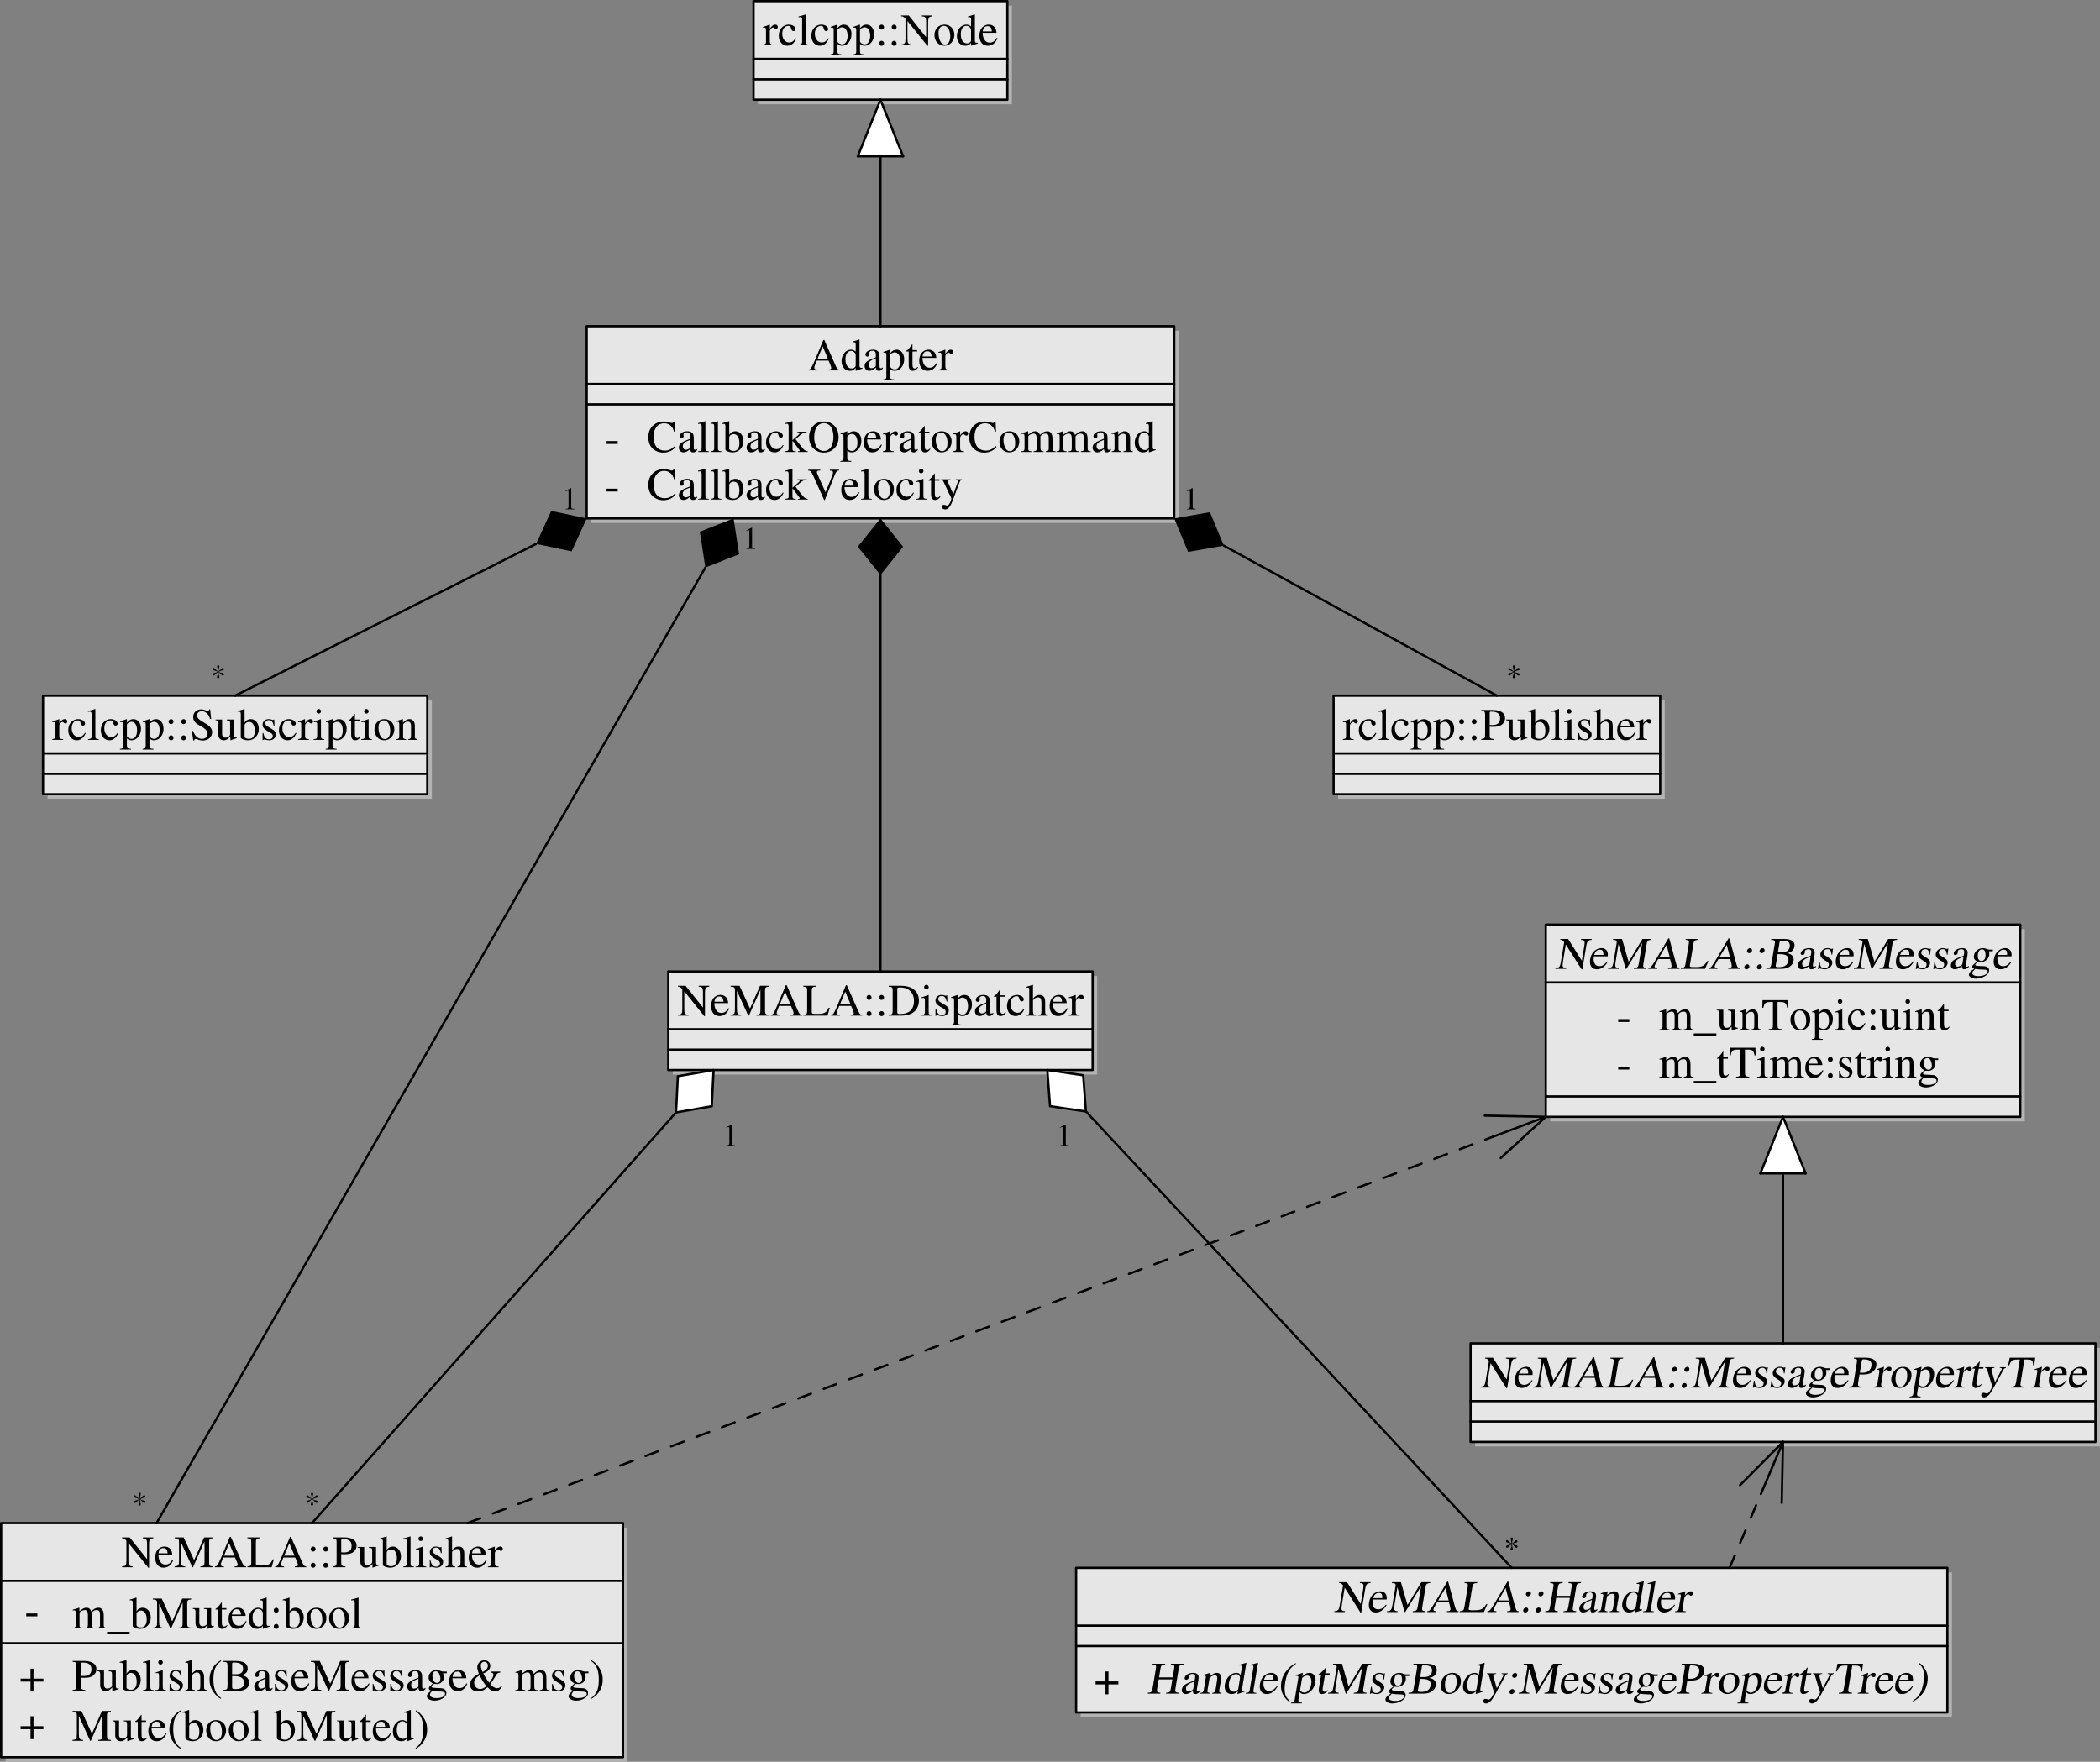 <?xml version="1.0" encoding="UTF-8"?>
<svg xmlns="http://www.w3.org/2000/svg" xmlns:xlink="http://www.w3.org/1999/xlink" width="463.428pt" height="388.856pt" viewBox="0 0 463.428 388.856" version="1.1">
<rect x="0" y="0" width="463.428" height="388.856" fill="#808080" stroke="none"/>
<defs>
<g>
<symbol overflow="visible" id="glyph0-0">
<path style="stroke:none;" d=""/>
</symbol>
<symbol overflow="visible" id="glyph0-1">
<path style="stroke:none;" d="M 6.094 0.109 L 6.094 -5.141 C 6.094 -5.734 6.203 -6.094 6.391 -6.234 C 6.531 -6.328 6.672 -6.375 7.047 -6.406 L 7.047 -6.594 L 4.703 -6.594 L 4.703 -6.406 C 5.078 -6.375 5.219 -6.344 5.375 -6.25 C 5.578 -6.109 5.656 -5.75 5.656 -5.141 L 5.656 -1.781 L 1.828 -6.594 L 0.125 -6.594 L 0.125 -6.406 C 0.547 -6.406 0.688 -6.328 1.094 -5.859 L 1.094 -1.469 C 1.094 -0.438 0.953 -0.25 0.125 -0.188 L 0.125 0 L 2.469 0 L 2.469 -0.188 C 1.688 -0.234 1.531 -0.453 1.531 -1.469 L 1.531 -5.375 L 5.938 0.109 Z M 6.094 0.109 "/>
</symbol>
<symbol overflow="visible" id="glyph0-2">
<path style="stroke:none;" d="M 4.062 -1.641 C 3.594 -0.875 3.156 -0.594 2.516 -0.594 C 1.953 -0.594 1.531 -0.875 1.234 -1.453 C 1.062 -1.828 0.984 -2.156 0.969 -2.766 L 4.031 -2.766 C 3.953 -3.406 3.859 -3.703 3.609 -4.016 C 3.312 -4.375 2.844 -4.578 2.328 -4.578 C 1.828 -4.578 1.359 -4.406 0.984 -4.062 C 0.516 -3.656 0.25 -2.953 0.25 -2.141 C 0.25 -0.75 0.969 0.094 2.109 0.094 C 3.062 0.094 3.812 -0.484 4.234 -1.562 Z M 0.984 -3.078 C 1.094 -3.859 1.438 -4.234 2.047 -4.234 C 2.656 -4.234 2.891 -3.953 3.016 -3.078 Z M 0.984 -3.078 "/>
</symbol>
<symbol overflow="visible" id="glyph0-3">
<path style="stroke:none;" d="M 6.719 -5.719 L 6.719 -1.203 C 6.719 -0.375 6.594 -0.234 5.812 -0.188 L 5.812 0 L 8.609 0 L 8.609 -0.188 C 7.875 -0.234 7.734 -0.375 7.734 -1.094 L 7.734 -5.516 C 7.734 -6.219 7.859 -6.344 8.609 -6.406 L 8.609 -6.594 L 6.625 -6.594 L 4.422 -1.562 L 2.109 -6.594 L 0.141 -6.594 L 0.141 -6.406 C 0.953 -6.359 1.094 -6.234 1.094 -5.516 L 1.094 -1.469 C 1.094 -0.438 0.953 -0.25 0.125 -0.188 L 0.125 0 L 2.469 0 L 2.469 -0.188 C 1.688 -0.234 1.531 -0.453 1.531 -1.469 L 1.531 -5.484 L 4.031 0 L 4.172 0 Z M 6.719 -5.719 "/>
</symbol>
<symbol overflow="visible" id="glyph0-4">
<path style="stroke:none;" d="M 7.031 -0.188 C 6.594 -0.219 6.484 -0.312 6.141 -1.062 L 3.656 -6.719 L 3.453 -6.719 L 1.391 -1.828 C 0.75 -0.375 0.625 -0.203 0.156 -0.188 L 0.156 0 L 2.125 0 L 2.125 -0.188 C 1.641 -0.188 1.453 -0.312 1.453 -0.594 C 1.453 -0.719 1.469 -0.859 1.531 -0.984 L 1.984 -2.156 L 4.594 -2.156 L 5 -1.203 C 5.125 -0.922 5.188 -0.672 5.188 -0.531 C 5.188 -0.281 5.031 -0.203 4.5 -0.188 L 4.5 0 L 7.031 0 Z M 2.156 -2.562 L 3.297 -5.297 L 4.453 -2.562 Z M 2.156 -2.562 "/>
</symbol>
<symbol overflow="visible" id="glyph0-5">
<path style="stroke:none;" d="M 5.719 -1.734 C 5.547 -1.359 5.406 -1.125 5.25 -0.953 C 4.906 -0.562 4.359 -0.391 3.531 -0.391 L 2.859 -0.391 C 2.141 -0.391 2 -0.453 2 -0.797 L 2 -5.516 C 2 -6.219 2.141 -6.359 2.938 -6.406 L 2.938 -6.594 L 0.125 -6.594 L 0.125 -6.406 C 0.859 -6.344 0.984 -6.203 0.984 -5.516 L 0.984 -1.094 C 0.984 -0.391 0.844 -0.234 0.125 -0.188 L 0.125 0 L 5.484 0 L 5.969 -1.734 Z M 5.719 -1.734 "/>
</symbol>
<symbol overflow="visible" id="glyph0-6">
<path style="stroke:none;" d="M 1.359 -4.578 C 1.062 -4.578 0.812 -4.312 0.812 -4 C 0.812 -3.719 1.062 -3.469 1.344 -3.469 C 1.656 -3.469 1.906 -3.719 1.906 -4 C 1.906 -4.312 1.656 -4.578 1.359 -4.578 Z M 1.359 -1 C 1.062 -1 0.812 -0.734 0.812 -0.422 C 0.812 -0.141 1.062 0.109 1.344 0.109 C 1.656 0.109 1.906 -0.141 1.906 -0.422 C 1.906 -0.734 1.656 -1 1.359 -1 Z M 1.359 -1 "/>
</symbol>
<symbol overflow="visible" id="glyph0-7">
<path style="stroke:none;" d="M 1.031 -1.094 C 1.031 -0.375 0.922 -0.234 0.156 -0.188 L 0.156 0 L 2.984 0 C 4.141 0 5.188 -0.328 5.812 -0.891 C 6.453 -1.469 6.828 -2.359 6.828 -3.328 C 6.828 -4.234 6.531 -5 5.984 -5.547 C 5.297 -6.234 4.219 -6.594 2.844 -6.594 L 0.156 -6.594 L 0.156 -6.406 C 0.953 -6.344 1.031 -6.25 1.031 -5.516 Z M 2.047 -5.844 C 2.047 -6.156 2.156 -6.234 2.578 -6.234 C 3.422 -6.234 4.078 -6.078 4.562 -5.734 C 5.328 -5.188 5.734 -4.344 5.734 -3.266 C 5.734 -2.078 5.328 -1.25 4.531 -0.781 C 4.016 -0.484 3.438 -0.375 2.578 -0.375 C 2.172 -0.375 2.047 -0.453 2.047 -0.781 Z M 2.047 -5.844 "/>
</symbol>
<symbol overflow="visible" id="glyph0-8">
<path style="stroke:none;" d="M 1.75 -4.578 L 0.203 -4.031 L 0.203 -3.891 L 0.281 -3.891 C 0.406 -3.922 0.531 -3.922 0.625 -3.922 C 0.859 -3.922 0.953 -3.766 0.953 -3.328 L 0.953 -1.016 C 0.953 -0.297 0.844 -0.188 0.156 -0.156 L 0.156 0 L 2.516 0 L 2.516 -0.156 C 1.859 -0.203 1.781 -0.297 1.781 -1.016 L 1.781 -4.562 Z M 1.281 -6.812 C 1 -6.812 0.781 -6.578 0.781 -6.297 C 0.781 -6.016 1 -5.797 1.281 -5.797 C 1.562 -5.797 1.797 -6.016 1.797 -6.297 C 1.797 -6.578 1.562 -6.812 1.281 -6.812 Z M 1.281 -6.812 "/>
</symbol>
<symbol overflow="visible" id="glyph0-9">
<path style="stroke:none;" d="M 3.141 -3.125 L 3.094 -4.484 L 2.984 -4.484 L 2.969 -4.469 C 2.875 -4.391 2.875 -4.391 2.828 -4.391 C 2.766 -4.391 2.672 -4.406 2.562 -4.453 C 2.344 -4.531 2.125 -4.578 1.859 -4.578 C 1.078 -4.578 0.516 -4.062 0.516 -3.344 C 0.516 -2.797 0.828 -2.391 1.672 -1.906 L 2.25 -1.578 C 2.609 -1.391 2.766 -1.141 2.766 -0.844 C 2.766 -0.406 2.453 -0.125 1.938 -0.125 C 1.609 -0.125 1.297 -0.25 1.109 -0.469 C 0.891 -0.719 0.812 -0.953 0.672 -1.516 L 0.516 -1.516 L 0.516 0.047 L 0.641 0.047 C 0.719 -0.062 0.75 -0.078 0.875 -0.078 C 0.969 -0.078 1.109 -0.062 1.328 0 C 1.609 0.062 1.891 0.094 2.062 0.094 C 2.828 0.094 3.469 -0.484 3.469 -1.172 C 3.469 -1.672 3.234 -2 2.625 -2.359 L 1.562 -3 C 1.281 -3.156 1.125 -3.406 1.125 -3.672 C 1.125 -4.078 1.438 -4.359 1.891 -4.359 C 2.469 -4.359 2.766 -4.016 2.984 -3.125 Z M 3.141 -3.125 "/>
</symbol>
<symbol overflow="visible" id="glyph0-10">
<path style="stroke:none;" d="M 0.094 -3.922 C 0.172 -3.922 0.25 -3.922 0.344 -3.922 C 0.672 -3.922 0.75 -3.828 0.75 -3.359 L 0.75 1.312 C 0.75 1.828 0.641 1.938 0.047 2 L 0.047 2.156 L 2.469 2.156 L 2.469 1.984 C 1.719 1.969 1.578 1.859 1.578 1.234 L 1.578 -0.328 C 1.938 0 2.172 0.094 2.594 0.094 C 3.766 0.094 4.688 -1.016 4.688 -2.469 C 4.688 -3.703 3.984 -4.578 3.016 -4.578 C 2.469 -4.578 2.031 -4.344 1.578 -3.797 L 1.578 -4.562 L 1.531 -4.578 C 0.984 -4.375 0.641 -4.25 0.094 -4.078 Z M 1.578 -3.328 C 1.578 -3.625 2.141 -3.984 2.609 -3.984 C 3.344 -3.984 3.828 -3.234 3.828 -2.078 C 3.828 -0.969 3.344 -0.219 2.625 -0.219 C 2.156 -0.219 1.578 -0.578 1.578 -0.875 Z M 1.578 -3.328 "/>
</symbol>
<symbol overflow="visible" id="glyph0-11">
<path style="stroke:none;" d="M 4.406 -0.656 C 4.234 -0.516 4.109 -0.469 3.969 -0.469 C 3.734 -0.469 3.672 -0.609 3.672 -1.047 L 3.672 -2.984 C 3.672 -3.516 3.625 -3.797 3.469 -4.031 C 3.25 -4.391 2.828 -4.578 2.234 -4.578 C 1.297 -4.578 0.562 -4.094 0.562 -3.469 C 0.562 -3.234 0.75 -3.047 0.984 -3.047 C 1.219 -3.047 1.438 -3.234 1.438 -3.453 C 1.438 -3.5 1.422 -3.547 1.422 -3.625 C 1.391 -3.703 1.391 -3.781 1.391 -3.859 C 1.391 -4.125 1.703 -4.344 2.109 -4.344 C 2.594 -4.344 2.859 -4.062 2.859 -3.516 L 2.859 -2.906 C 1.328 -2.297 1.156 -2.219 0.734 -1.828 C 0.516 -1.641 0.375 -1.297 0.375 -0.969 C 0.375 -0.344 0.812 0.094 1.422 0.094 C 1.859 0.094 2.266 -0.109 2.875 -0.625 C 2.922 -0.109 3.094 0.094 3.516 0.094 C 3.844 0.094 4.062 -0.016 4.406 -0.406 Z M 2.859 -1.219 C 2.859 -0.922 2.812 -0.828 2.609 -0.703 C 2.359 -0.562 2.078 -0.484 1.875 -0.484 C 1.531 -0.484 1.25 -0.812 1.25 -1.25 L 1.25 -1.281 C 1.25 -1.875 1.656 -2.234 2.859 -2.672 Z M 2.859 -1.219 "/>
</symbol>
<symbol overflow="visible" id="glyph0-12">
<path style="stroke:none;" d="M 2.547 -4.484 L 1.531 -4.484 L 1.531 -5.641 C 1.531 -5.734 1.531 -5.766 1.469 -5.766 C 1.391 -5.688 1.328 -5.594 1.266 -5.5 C 0.891 -4.938 0.453 -4.469 0.297 -4.422 C 0.188 -4.359 0.125 -4.281 0.125 -4.234 C 0.125 -4.203 0.141 -4.188 0.172 -4.172 L 0.703 -4.172 L 0.703 -1.172 C 0.703 -0.328 1 0.094 1.578 0.094 C 2.078 0.094 2.453 -0.141 2.781 -0.656 L 2.656 -0.766 C 2.438 -0.516 2.266 -0.422 2.047 -0.422 C 1.688 -0.422 1.531 -0.688 1.531 -1.312 L 1.531 -4.172 L 2.547 -4.172 Z M 2.547 -4.484 "/>
</symbol>
<symbol overflow="visible" id="glyph0-13">
<path style="stroke:none;" d="M 3.969 -1.562 C 3.484 -0.859 3.125 -0.625 2.562 -0.625 C 1.656 -0.625 1.016 -1.422 1.016 -2.562 C 1.016 -3.594 1.562 -4.297 2.375 -4.297 C 2.734 -4.297 2.859 -4.188 2.953 -3.812 L 3.016 -3.594 C 3.094 -3.312 3.281 -3.141 3.484 -3.141 C 3.75 -3.141 3.969 -3.328 3.969 -3.562 C 3.969 -4.109 3.266 -4.578 2.438 -4.578 C 1.938 -4.578 1.438 -4.391 1.031 -4.031 C 0.531 -3.594 0.25 -2.906 0.25 -2.125 C 0.25 -0.828 1.031 0.094 2.141 0.094 C 2.594 0.094 2.984 -0.062 3.344 -0.375 C 3.625 -0.609 3.812 -0.875 4.109 -1.469 Z M 3.969 -1.562 "/>
</symbol>
<symbol overflow="visible" id="glyph0-14">
<path style="stroke:none;" d="M 1.562 -3.422 C 1.984 -3.875 2.281 -4.047 2.672 -4.047 C 3.172 -4.047 3.422 -3.688 3.422 -2.984 L 3.422 -1.016 C 3.422 -0.344 3.312 -0.203 2.734 -0.156 L 2.734 0 L 4.859 0 L 4.859 -0.156 C 4.312 -0.25 4.25 -0.328 4.25 -1.016 L 4.25 -3 C 4.25 -4.047 3.844 -4.578 3.031 -4.578 C 2.438 -4.578 2.031 -4.344 1.562 -3.75 L 1.562 -6.781 L 1.516 -6.812 C 1.172 -6.688 0.922 -6.609 0.375 -6.453 L 0.094 -6.375 L 0.094 -6.203 C 0.141 -6.219 0.172 -6.219 0.219 -6.219 C 0.641 -6.219 0.734 -6.141 0.734 -5.719 L 0.734 -1.016 C 0.734 -0.312 0.672 -0.234 0.094 -0.156 L 0.094 0 L 2.25 0 L 2.25 -0.156 C 1.672 -0.203 1.562 -0.328 1.562 -1.016 Z M 1.562 -3.422 "/>
</symbol>
<symbol overflow="visible" id="glyph0-15">
<path style="stroke:none;" d="M 0.062 -3.891 C 0.203 -3.922 0.297 -3.922 0.422 -3.922 C 0.672 -3.922 0.75 -3.766 0.75 -3.328 L 0.75 -0.844 C 0.75 -0.344 0.688 -0.266 0.047 -0.156 L 0.047 0 L 2.438 0 L 2.438 -0.156 C 1.766 -0.172 1.594 -0.328 1.594 -0.891 L 1.594 -3.141 C 1.594 -3.453 2.031 -3.953 2.297 -3.953 C 2.359 -3.953 2.438 -3.906 2.547 -3.812 C 2.719 -3.672 2.828 -3.609 2.953 -3.609 C 3.188 -3.609 3.344 -3.781 3.344 -4.062 C 3.344 -4.391 3.125 -4.578 2.797 -4.578 C 2.375 -4.578 2.078 -4.359 1.594 -3.656 L 1.594 -4.562 L 1.547 -4.578 C 1.016 -4.359 0.656 -4.234 0.062 -4.047 Z M 0.062 -3.891 "/>
</symbol>
<symbol overflow="visible" id="glyph0-16">
<path style="stroke:none;" d="M 2.484 -2.844 L 0.297 -2.844 L 0.297 -2.188 L 2.484 -2.188 L 2.484 0 L 3.141 0 L 3.141 -2.188 L 5.328 -2.188 L 5.328 -2.844 L 3.141 -2.844 L 3.141 -5.047 L 2.484 -5.047 Z M 2.484 -2.844 "/>
</symbol>
<symbol overflow="visible" id="glyph0-17">
<path style="stroke:none;" d="M 2.016 -2.906 C 2.266 -2.875 2.438 -2.875 2.703 -2.875 C 3.484 -2.875 4.016 -2.969 4.453 -3.203 C 5.047 -3.531 5.406 -4.141 5.406 -4.797 C 5.406 -5.219 5.266 -5.594 5 -5.875 C 4.594 -6.312 3.734 -6.594 2.797 -6.594 L 0.156 -6.594 L 0.156 -6.406 C 0.891 -6.328 1 -6.234 1 -5.516 L 1 -1.203 C 1 -0.359 0.922 -0.266 0.156 -0.188 L 0.156 0 L 2.953 0 L 2.953 -0.188 C 2.156 -0.219 2.016 -0.359 2.016 -1.094 Z M 2.016 -5.891 C 2.016 -6.156 2.078 -6.234 2.359 -6.234 C 3.703 -6.234 4.312 -5.766 4.312 -4.734 C 4.312 -3.766 3.734 -3.266 2.578 -3.266 C 2.375 -3.266 2.25 -3.281 2.016 -3.297 Z M 2.016 -5.891 "/>
</symbol>
<symbol overflow="visible" id="glyph0-18">
<path style="stroke:none;" d="M 4.781 -0.5 L 4.719 -0.5 C 4.266 -0.5 4.156 -0.609 4.156 -1.062 L 4.156 -4.484 L 2.578 -4.484 L 2.578 -4.312 C 3.203 -4.281 3.312 -4.188 3.312 -3.688 L 3.312 -1.344 C 3.312 -1.062 3.266 -0.922 3.125 -0.812 C 2.859 -0.594 2.547 -0.484 2.25 -0.484 C 1.859 -0.484 1.547 -0.812 1.547 -1.234 L 1.547 -4.484 L 0.094 -4.484 L 0.094 -4.344 C 0.562 -4.312 0.703 -4.172 0.703 -3.703 L 0.703 -1.203 C 0.703 -0.406 1.188 0.094 1.906 0.094 C 2.281 0.094 2.672 -0.062 2.938 -0.328 L 3.375 -0.75 L 3.375 0.062 L 3.406 0.094 C 3.906 -0.109 4.266 -0.219 4.781 -0.359 Z M 4.781 -0.5 "/>
</symbol>
<symbol overflow="visible" id="glyph0-19">
<path style="stroke:none;" d="M 1.531 -6.781 L 1.469 -6.812 C 1.062 -6.656 0.781 -6.578 0.312 -6.453 L 0.031 -6.375 L 0.031 -6.203 C 0.094 -6.219 0.125 -6.219 0.203 -6.219 C 0.594 -6.219 0.688 -6.125 0.688 -5.719 L 0.688 -0.531 C 0.688 -0.234 1.531 0.094 2.328 0.094 C 3.656 0.094 4.672 -1 4.672 -2.422 C 4.672 -3.656 3.906 -4.578 2.906 -4.578 C 2.297 -4.578 1.719 -4.234 1.531 -3.734 Z M 1.531 -3.203 C 1.531 -3.594 2 -3.953 2.516 -3.953 C 3.297 -3.953 3.781 -3.188 3.781 -1.969 C 3.781 -0.859 3.312 -0.219 2.5 -0.219 C 1.969 -0.219 1.531 -0.453 1.531 -0.703 Z M 1.531 -3.203 "/>
</symbol>
<symbol overflow="visible" id="glyph0-20">
<path style="stroke:none;" d="M 0.188 -6.203 L 0.25 -6.203 C 0.359 -6.219 0.484 -6.234 0.562 -6.234 C 0.875 -6.234 0.984 -6.094 0.984 -5.625 L 0.984 -0.875 C 0.984 -0.328 0.844 -0.203 0.203 -0.156 L 0.203 0 L 2.562 0 L 2.562 -0.156 C 1.938 -0.188 1.812 -0.297 1.812 -0.844 L 1.812 -6.781 L 1.781 -6.812 C 1.25 -6.641 0.875 -6.547 0.188 -6.375 Z M 0.188 -6.203 "/>
</symbol>
<symbol overflow="visible" id="glyph0-21">
<path style="stroke:none;" d="M 0.391 -2.562 L 0.391 -1.938 L 2.844 -1.938 L 2.844 -2.562 Z M 0.391 -2.562 "/>
</symbol>
<symbol overflow="visible" id="glyph0-22">
<path style="stroke:none;" d="M 0.188 -3.969 C 0.312 -4 0.406 -4 0.516 -4 C 0.766 -4 0.859 -3.844 0.859 -3.375 L 0.859 -0.844 C 0.859 -0.312 0.719 -0.156 0.156 -0.156 L 0.156 0 L 2.375 0 L 2.375 -0.156 C 1.844 -0.172 1.688 -0.281 1.688 -0.672 L 1.688 -3.484 C 1.688 -3.5 1.781 -3.594 1.844 -3.672 C 2.094 -3.891 2.516 -4.062 2.875 -4.062 C 3.312 -4.062 3.531 -3.719 3.531 -3.016 L 3.531 -0.859 C 3.531 -0.297 3.422 -0.188 2.844 -0.156 L 2.844 0 L 5.078 0 L 5.078 -0.156 C 4.516 -0.156 4.359 -0.328 4.359 -0.953 L 4.359 -3.453 C 4.672 -3.891 5 -4.062 5.453 -4.062 C 6.016 -4.062 6.203 -3.797 6.203 -2.969 L 6.203 -0.875 C 6.203 -0.297 6.125 -0.219 5.547 -0.156 L 5.547 0 L 7.719 0 L 7.719 -0.156 L 7.469 -0.172 C 7.172 -0.188 7.031 -0.375 7.031 -0.75 L 7.031 -2.812 C 7.031 -3.984 6.656 -4.578 5.875 -4.578 C 5.297 -4.578 4.797 -4.328 4.25 -3.75 C 4.078 -4.312 3.734 -4.578 3.203 -4.578 C 2.766 -4.578 2.484 -4.453 1.656 -3.812 L 1.656 -4.562 L 1.578 -4.578 C 1.078 -4.391 0.734 -4.281 0.188 -4.141 Z M 0.188 -3.969 "/>
</symbol>
<symbol overflow="visible" id="glyph0-23">
<path style="stroke:none;" d="M 4.984 1.25 L 4.984 0.75 L 0 0.75 L 0 1.25 Z M 4.984 1.25 "/>
</symbol>
<symbol overflow="visible" id="glyph0-24">
<path style="stroke:none;" d="M 3.422 0.094 L 4.891 -0.422 L 4.891 -0.578 C 4.719 -0.562 4.688 -0.562 4.672 -0.562 C 4.312 -0.562 4.234 -0.672 4.234 -1.141 L 4.234 -6.781 L 4.172 -6.812 C 3.703 -6.641 3.344 -6.547 2.719 -6.375 L 2.719 -6.203 C 2.797 -6.219 2.844 -6.219 2.938 -6.219 C 3.297 -6.219 3.391 -6.125 3.391 -5.719 L 3.391 -4.156 C 3.016 -4.469 2.734 -4.578 2.344 -4.578 C 1.203 -4.578 0.266 -3.453 0.266 -2.047 C 0.266 -0.766 1.016 0.094 2.109 0.094 C 2.672 0.094 3.047 -0.094 3.391 -0.562 L 3.391 0.062 Z M 3.391 -1.016 C 3.391 -0.953 3.312 -0.828 3.219 -0.719 C 3.047 -0.516 2.797 -0.422 2.5 -0.422 C 1.672 -0.422 1.125 -1.219 1.125 -2.438 C 1.125 -3.562 1.609 -4.312 2.375 -4.312 C 2.906 -4.312 3.391 -3.844 3.391 -3.312 Z M 3.391 -1.016 "/>
</symbol>
<symbol overflow="visible" id="glyph0-25">
<path style="stroke:none;" d="M 2.5 -4.578 C 1.203 -4.578 0.297 -3.625 0.297 -2.25 C 0.297 -0.906 1.219 0.094 2.469 0.094 C 3.734 0.094 4.688 -0.953 4.688 -2.328 C 4.688 -3.641 3.766 -4.578 2.5 -4.578 Z M 2.359 -4.312 C 3.203 -4.312 3.781 -3.344 3.781 -1.984 C 3.781 -0.859 3.344 -0.172 2.594 -0.172 C 2.203 -0.172 1.828 -0.422 1.625 -0.812 C 1.344 -1.328 1.188 -2.031 1.188 -2.734 C 1.188 -3.688 1.656 -4.312 2.359 -4.312 Z M 2.359 -4.312 "/>
</symbol>
<symbol overflow="visible" id="glyph0-26">
<path style="stroke:none;" d="M 2.938 -6.734 C 2.203 -6.266 1.906 -6 1.531 -5.547 C 0.828 -4.672 0.484 -3.672 0.484 -2.516 C 0.484 -1.25 0.844 -0.266 1.719 0.75 C 2.141 1.219 2.391 1.453 2.906 1.766 L 3.031 1.609 C 2.234 0.984 1.953 0.625 1.688 -0.125 C 1.453 -0.781 1.328 -1.547 1.328 -2.547 C 1.328 -3.594 1.469 -4.406 1.734 -5.031 C 2.016 -5.641 2.312 -6 3.031 -6.578 Z M 2.938 -6.734 "/>
</symbol>
<symbol overflow="visible" id="glyph0-27">
<path style="stroke:none;" d="M 0.172 -6.594 L 0.172 -6.406 C 1 -6.359 1.125 -6.25 1.125 -5.516 L 1.125 -1.094 C 1.125 -0.344 1 -0.219 0.172 -0.188 L 0.172 0 L 3.5 0 C 4.281 0 4.984 -0.203 5.359 -0.547 C 5.719 -0.875 5.906 -1.312 5.906 -1.797 C 5.906 -2.234 5.734 -2.625 5.422 -2.922 C 5.125 -3.188 4.859 -3.312 4.203 -3.469 C 4.719 -3.594 4.938 -3.703 5.172 -3.906 C 5.422 -4.125 5.578 -4.5 5.578 -4.906 C 5.578 -6.016 4.688 -6.594 2.953 -6.594 Z M 2.141 -3.25 C 3.109 -3.25 3.562 -3.203 3.922 -3.047 C 4.5 -2.812 4.766 -2.406 4.766 -1.781 C 4.766 -1.25 4.562 -0.859 4.156 -0.625 C 3.844 -0.453 3.422 -0.375 2.766 -0.375 C 2.281 -0.375 2.141 -0.453 2.141 -0.781 Z M 2.141 -3.656 L 2.141 -5.938 C 2.141 -6.141 2.219 -6.234 2.359 -6.234 L 2.797 -6.234 C 3.953 -6.234 4.562 -5.75 4.562 -4.859 C 4.562 -4.094 4.031 -3.656 3.094 -3.656 Z M 2.141 -3.656 "/>
</symbol>
<symbol overflow="visible" id="glyph0-28">
<path style="stroke:none;" d="M 4.688 -3.875 L 4.688 -4.25 L 3.922 -4.25 C 3.719 -4.25 3.562 -4.281 3.375 -4.359 L 3.156 -4.438 C 2.875 -4.531 2.609 -4.578 2.359 -4.578 C 1.422 -4.578 0.688 -3.875 0.688 -2.953 C 0.688 -2.328 0.953 -1.953 1.609 -1.625 C 1.422 -1.453 1.25 -1.281 1.188 -1.219 C 0.859 -0.938 0.734 -0.734 0.734 -0.531 C 0.734 -0.328 0.844 -0.203 1.25 -0.016 C 0.547 0.516 0.281 0.844 0.281 1.203 C 0.281 1.734 1.062 2.172 2 2.172 C 2.75 2.172 3.531 1.906 4.047 1.5 C 4.422 1.188 4.594 0.875 4.594 0.484 C 4.594 -0.125 4.125 -0.547 3.391 -0.578 L 2.109 -0.641 C 1.578 -0.656 1.328 -0.75 1.328 -0.906 C 1.328 -1.109 1.656 -1.453 1.922 -1.531 C 2.016 -1.531 2.078 -1.516 2.109 -1.516 C 2.297 -1.5 2.438 -1.484 2.5 -1.484 C 2.859 -1.484 3.266 -1.641 3.562 -1.906 C 3.891 -2.188 4.047 -2.531 4.047 -3.031 C 4.047 -3.312 4 -3.547 3.859 -3.875 Z M 1.469 0.016 C 1.797 0.094 2.594 0.156 3.078 0.156 C 3.984 0.156 4.312 0.281 4.312 0.641 C 4.312 1.219 3.562 1.609 2.438 1.609 C 1.562 1.609 0.984 1.312 0.984 0.875 C 0.984 0.641 1.047 0.516 1.469 0.016 Z M 1.516 -3.375 C 1.516 -3.953 1.797 -4.312 2.25 -4.312 C 2.562 -4.312 2.828 -4.141 2.984 -3.844 C 3.156 -3.484 3.281 -3.031 3.281 -2.641 C 3.281 -2.078 2.984 -1.734 2.531 -1.734 C 1.938 -1.734 1.516 -2.375 1.516 -3.344 Z M 1.516 -3.375 "/>
</symbol>
<symbol overflow="visible" id="glyph0-29">
<path style="stroke:none;" d="M 7.094 -4.25 L 4.938 -4.25 L 4.938 -4.031 C 5.438 -3.984 5.578 -3.891 5.578 -3.594 C 5.578 -3.156 5.297 -2.625 4.672 -1.781 C 4.109 -2.469 3.781 -2.969 3.344 -3.828 C 4.031 -4.141 4.281 -4.312 4.562 -4.625 C 4.766 -4.859 4.891 -5.203 4.891 -5.531 C 4.891 -6.234 4.344 -6.734 3.547 -6.734 C 2.688 -6.734 2.016 -6.062 2.016 -5.203 C 2.016 -4.828 2.094 -4.5 2.359 -3.766 L 1.984 -3.531 C 0.922 -2.938 0.422 -2.219 0.422 -1.391 C 0.422 -0.438 1.062 0.125 2.125 0.125 C 2.938 0.125 3.531 -0.125 4.281 -0.781 C 4.906 -0.125 5.391 0.125 5.969 0.125 C 6.609 0.125 7.172 -0.297 7.484 -1 L 7.328 -1.109 C 7.016 -0.703 6.781 -0.578 6.438 -0.578 C 5.875 -0.578 5.359 -0.891 4.891 -1.5 C 5.328 -2.078 5.578 -2.453 5.891 -2.984 L 6.156 -3.453 C 6.391 -3.859 6.594 -3.984 7.094 -4.031 Z M 3.203 -4.141 C 2.906 -4.781 2.797 -5.156 2.797 -5.609 C 2.797 -6.078 3.109 -6.422 3.562 -6.422 C 4.031 -6.422 4.359 -6.062 4.359 -5.578 C 4.359 -5.016 4.016 -4.578 3.203 -4.141 Z M 2.516 -3.422 C 3.109 -2.281 3.453 -1.734 4.031 -1.031 C 3.438 -0.562 3.047 -0.391 2.625 -0.391 C 1.922 -0.391 1.328 -1.031 1.328 -1.797 C 1.328 -2.438 1.641 -2.859 2.516 -3.422 Z M 2.516 -3.422 "/>
</symbol>
<symbol overflow="visible" id="glyph0-30">
<path style="stroke:none;" d=""/>
</symbol>
<symbol overflow="visible" id="glyph0-31">
<path style="stroke:none;" d="M 0.375 1.766 C 1.109 1.281 1.422 1.031 1.781 0.562 C 2.5 -0.297 2.844 -1.297 2.844 -2.469 C 2.844 -3.734 2.469 -4.703 1.594 -5.719 C 1.188 -6.203 0.922 -6.422 0.406 -6.734 L 0.297 -6.578 C 1.094 -5.953 1.359 -5.609 1.641 -4.859 C 1.875 -4.188 1.984 -3.422 1.984 -2.438 C 1.984 -1.391 1.859 -0.562 1.578 0.047 C 1.312 0.672 1 1.031 0.297 1.609 Z M 0.375 1.766 "/>
</symbol>
<symbol overflow="visible" id="glyph0-32">
<path style="stroke:none;" d="M 0.156 -3.969 C 0.219 -4 0.312 -4 0.422 -4 C 0.703 -4 0.797 -3.859 0.797 -3.375 L 0.797 -0.891 C 0.797 -0.328 0.688 -0.188 0.172 -0.156 L 0.172 0 L 2.297 0 L 2.297 -0.156 C 1.781 -0.188 1.641 -0.312 1.641 -0.672 L 1.641 -3.469 C 2.109 -3.922 2.328 -4.031 2.656 -4.031 C 3.156 -4.031 3.391 -3.734 3.391 -3.078 L 3.391 -0.984 C 3.391 -0.359 3.266 -0.188 2.766 -0.156 L 2.766 0 L 4.828 0 L 4.828 -0.156 C 4.344 -0.203 4.234 -0.312 4.234 -0.812 L 4.234 -3.094 C 4.234 -4.031 3.781 -4.578 3.047 -4.578 C 2.594 -4.578 2.281 -4.422 1.609 -3.781 L 1.609 -4.562 L 1.531 -4.578 C 1.047 -4.406 0.703 -4.297 0.156 -4.141 Z M 0.156 -3.969 "/>
</symbol>
<symbol overflow="visible" id="glyph0-33">
<path style="stroke:none;" d="M 2.531 -6.188 L 2.531 -1.203 C 2.531 -0.344 2.422 -0.234 1.594 -0.188 L 1.594 0 L 4.5 0 L 4.5 -0.188 C 3.688 -0.234 3.547 -0.359 3.547 -1.094 L 3.547 -6.188 L 4.094 -6.188 C 5.219 -6.188 5.438 -6 5.672 -4.906 L 5.906 -4.906 L 5.859 -6.594 L 0.234 -6.594 L 0.172 -4.906 L 0.406 -4.906 C 0.641 -5.984 0.875 -6.188 2 -6.188 Z M 2.531 -6.188 "/>
</symbol>
<symbol overflow="visible" id="glyph0-34">
<path style="stroke:none;" d="M 6.188 -4.484 L 6.094 -6.734 L 5.875 -6.734 C 5.828 -6.531 5.656 -6.406 5.469 -6.406 C 5.375 -6.406 5.219 -6.438 5.078 -6.5 C 4.578 -6.656 4.094 -6.734 3.625 -6.734 C 2.797 -6.734 1.969 -6.438 1.359 -5.875 C 0.656 -5.266 0.281 -4.344 0.281 -3.234 C 0.281 -2.312 0.578 -1.453 1.094 -0.891 C 1.688 -0.234 2.609 0.141 3.594 0.141 C 4.719 0.141 5.703 -0.312 6.312 -1.125 L 6.125 -1.312 C 5.391 -0.594 4.734 -0.297 3.906 -0.297 C 3.281 -0.297 2.719 -0.5 2.297 -0.875 C 1.75 -1.359 1.438 -2.266 1.438 -3.375 C 1.438 -5.172 2.359 -6.344 3.812 -6.344 C 4.375 -6.344 4.891 -6.125 5.297 -5.734 C 5.609 -5.406 5.766 -5.141 5.953 -4.484 Z M 6.188 -4.484 "/>
</symbol>
<symbol overflow="visible" id="glyph0-35">
<path style="stroke:none;" d="M 0.062 -6.203 C 0.203 -6.219 0.297 -6.234 0.391 -6.234 C 0.719 -6.234 0.812 -6.094 0.812 -5.625 L 0.812 -0.812 C 0.812 -0.297 0.781 -0.266 0.062 -0.156 L 0.062 0 L 2.406 0 L 2.406 -0.156 L 2.203 -0.156 C 1.797 -0.172 1.656 -0.312 1.656 -0.672 L 1.656 -2.5 L 3.047 -0.641 L 3.078 -0.594 C 3.094 -0.562 3.125 -0.531 3.156 -0.516 C 3.234 -0.406 3.266 -0.344 3.266 -0.297 C 3.266 -0.203 3.172 -0.156 3.047 -0.156 L 2.859 -0.156 L 2.859 0 L 5.031 0 L 5.031 -0.156 C 4.594 -0.172 4.281 -0.375 3.875 -0.875 L 2.344 -2.812 L 2.625 -3.078 C 3.344 -3.734 3.953 -4.203 4.25 -4.281 C 4.391 -4.312 4.531 -4.344 4.703 -4.344 L 4.781 -4.344 L 4.781 -4.484 L 2.75 -4.484 L 2.75 -4.344 C 3.141 -4.344 3.25 -4.297 3.25 -4.156 C 3.25 -4.078 3.156 -3.938 3.016 -3.812 L 1.656 -2.609 L 1.656 -6.781 L 1.609 -6.812 C 1.234 -6.688 0.953 -6.609 0.375 -6.453 L 0.062 -6.375 Z M 0.062 -6.203 "/>
</symbol>
<symbol overflow="visible" id="glyph0-36">
<path style="stroke:none;" d="M 3.594 -6.734 C 1.688 -6.734 0.344 -5.297 0.344 -3.297 C 0.344 -2.359 0.656 -1.453 1.203 -0.875 C 1.781 -0.25 2.656 0.141 3.531 0.141 C 5.5 0.141 6.859 -1.25 6.859 -3.266 C 6.859 -4.25 6.562 -5.094 6.016 -5.688 C 5.391 -6.375 4.562 -6.734 3.594 -6.734 Z M 3.594 -6.375 C 4.062 -6.375 4.516 -6.203 4.875 -5.875 C 5.406 -5.391 5.719 -4.453 5.719 -3.266 C 5.719 -2.688 5.594 -2 5.391 -1.469 C 5.297 -1.219 5.141 -0.984 4.906 -0.75 C 4.562 -0.406 4.109 -0.219 3.578 -0.219 C 3.125 -0.219 2.672 -0.406 2.328 -0.703 C 1.797 -1.172 1.469 -2.172 1.469 -3.281 C 1.469 -4.297 1.75 -5.266 2.172 -5.734 C 2.562 -6.156 3.047 -6.375 3.594 -6.375 Z M 3.594 -6.375 "/>
</symbol>
<symbol overflow="visible" id="glyph0-37">
<path style="stroke:none;" d="M 6.953 -6.594 L 4.906 -6.594 L 4.906 -6.406 C 5.453 -6.375 5.625 -6.266 5.625 -5.984 C 5.625 -5.828 5.562 -5.562 5.438 -5.266 L 3.984 -1.609 L 2.469 -4.969 C 2.141 -5.703 2.062 -5.938 2.062 -6.078 C 2.062 -6.266 2.203 -6.375 2.516 -6.391 C 2.562 -6.391 2.672 -6.406 2.812 -6.406 L 2.812 -6.594 L 0.156 -6.594 L 0.156 -6.406 C 0.641 -6.391 0.781 -6.25 1.219 -5.359 L 3.672 0.109 L 3.812 0.109 L 6.031 -5.484 C 6.359 -6.266 6.469 -6.375 6.953 -6.406 Z M 6.953 -6.594 "/>
</symbol>
<symbol overflow="visible" id="glyph0-38">
<path style="stroke:none;" d="M 4.734 -4.484 L 3.391 -4.484 L 3.391 -4.344 C 3.703 -4.344 3.875 -4.25 3.875 -4.094 C 3.875 -4.047 3.859 -3.984 3.828 -3.922 L 2.859 -1.172 L 1.719 -3.688 C 1.656 -3.828 1.609 -3.953 1.609 -4.062 C 1.609 -4.25 1.766 -4.312 2.188 -4.344 L 2.188 -4.484 L 0.141 -4.484 L 0.141 -4.344 C 0.406 -4.312 0.562 -4.203 0.641 -4.031 L 1.781 -1.578 L 1.812 -1.5 L 1.969 -1.203 C 2.25 -0.703 2.406 -0.344 2.406 -0.188 C 2.406 -0.047 2.172 0.594 2 0.891 C 1.859 1.141 1.641 1.328 1.5 1.328 C 1.453 1.328 1.359 1.312 1.25 1.266 C 1.062 1.203 0.891 1.156 0.734 1.156 C 0.5 1.156 0.297 1.359 0.297 1.594 C 0.297 1.922 0.625 2.172 1.031 2.172 C 1.703 2.172 2.188 1.609 2.719 0.172 L 4.25 -3.891 C 4.391 -4.203 4.5 -4.312 4.734 -4.344 Z M 4.734 -4.484 "/>
</symbol>
<symbol overflow="visible" id="glyph0-39">
<path style="stroke:none;" d="M 4.453 -6.734 L 4.25 -6.734 C 4.203 -6.516 4.094 -6.406 3.922 -6.406 C 3.828 -6.406 3.656 -6.438 3.484 -6.516 C 3.125 -6.656 2.75 -6.734 2.438 -6.734 C 2 -6.734 1.562 -6.562 1.234 -6.281 C 0.891 -5.969 0.703 -5.547 0.703 -5.031 C 0.703 -4.234 1.141 -3.672 2.266 -3.094 C 2.984 -2.719 3.5 -2.297 3.75 -1.922 C 3.844 -1.797 3.891 -1.578 3.891 -1.344 C 3.891 -0.672 3.391 -0.219 2.656 -0.219 C 1.781 -0.219 1.141 -0.766 0.641 -1.984 L 0.422 -1.984 L 0.719 0.125 L 0.938 0.125 C 0.953 -0.062 1.062 -0.203 1.219 -0.203 C 1.328 -0.203 1.5 -0.156 1.688 -0.094 C 2.062 0.062 2.469 0.141 2.859 0.141 C 4 0.141 4.891 -0.641 4.891 -1.672 C 4.891 -2.5 4.344 -3.141 3.031 -3.844 C 1.984 -4.422 1.562 -4.859 1.562 -5.406 C 1.562 -5.953 1.984 -6.328 2.609 -6.328 C 3.047 -6.328 3.469 -6.141 3.812 -5.781 C 4.125 -5.469 4.266 -5.203 4.422 -4.609 L 4.672 -4.609 Z M 4.453 -6.734 "/>
</symbol>
<symbol overflow="visible" id="glyph1-0">
<path style="stroke:none;" d=""/>
</symbol>
<symbol overflow="visible" id="glyph1-1">
<path style="stroke:none;" d="M 6.078 0.109 L 6.953 -5.141 C 7.062 -5.734 7.219 -6.094 7.422 -6.234 C 7.594 -6.328 7.734 -6.375 8.109 -6.406 L 8.156 -6.594 L 5.812 -6.594 L 5.766 -6.406 C 6.156 -6.375 6.281 -6.344 6.422 -6.25 C 6.594 -6.109 6.625 -5.75 6.516 -5.141 L 5.969 -1.781 L 2.938 -6.594 L 1.219 -6.594 L 1.188 -6.406 C 1.609 -6.406 1.75 -6.328 2.062 -5.859 L 1.328 -1.469 C 1.156 -0.438 0.984 -0.25 0.156 -0.188 L 0.125 0 L 2.469 0 L 2.5 -0.188 C 1.734 -0.234 1.609 -0.453 1.781 -1.469 L 2.422 -5.375 L 5.906 0.109 Z M 6.078 0.109 "/>
</symbol>
<symbol overflow="visible" id="glyph1-2">
<path style="stroke:none;" d="M 4.344 -1.641 C 3.734 -0.875 3.266 -0.594 2.625 -0.594 C 2.047 -0.594 1.672 -0.875 1.469 -1.453 C 1.359 -1.828 1.344 -2.156 1.422 -2.766 L 4.5 -2.766 C 4.531 -3.406 4.469 -3.703 4.281 -4.016 C 4.031 -4.375 3.625 -4.578 3.094 -4.578 C 2.609 -4.578 2.109 -4.406 1.672 -4.062 C 1.125 -3.656 0.734 -2.953 0.609 -2.141 C 0.375 -0.75 0.953 0.094 2.094 0.094 C 3.047 0.094 3.891 -0.484 4.484 -1.562 Z M 1.5 -3.078 C 1.75 -3.859 2.141 -4.234 2.75 -4.234 C 3.359 -4.234 3.547 -3.953 3.531 -3.078 Z M 1.5 -3.078 "/>
</symbol>
<symbol overflow="visible" id="glyph1-3">
<path style="stroke:none;" d="M 7.672 -5.719 L 6.922 -1.203 C 6.781 -0.375 6.641 -0.234 5.844 -0.188 L 5.812 0 L 8.609 0 L 8.641 -0.188 C 7.922 -0.234 7.797 -0.375 7.922 -1.094 L 8.656 -5.516 C 8.766 -6.219 8.922 -6.344 9.672 -6.406 L 9.703 -6.594 L 7.719 -6.594 L 4.672 -1.562 L 3.219 -6.594 L 1.25 -6.594 L 1.203 -6.406 C 2.031 -6.359 2.141 -6.234 2 -5.516 L 1.328 -1.469 C 1.156 -0.438 0.984 -0.25 0.156 -0.188 L 0.125 0 L 2.469 0 L 2.5 -0.188 C 1.734 -0.234 1.609 -0.453 1.781 -1.469 L 2.438 -5.484 L 4.031 0 L 4.172 0 Z M 7.672 -5.719 "/>
</symbol>
<symbol overflow="visible" id="glyph1-4">
<path style="stroke:none;" d="M 7.062 -0.188 C 6.625 -0.219 6.547 -0.312 6.312 -1.062 L 4.781 -6.719 L 4.578 -6.719 L 1.688 -1.828 C 0.812 -0.375 0.672 -0.203 0.172 -0.188 L 0.156 0 L 2.125 0 L 2.156 -0.188 C 1.672 -0.188 1.5 -0.312 1.547 -0.594 C 1.562 -0.719 1.609 -0.859 1.688 -0.984 L 2.344 -2.156 L 4.953 -2.156 L 5.203 -1.203 C 5.281 -0.922 5.297 -0.672 5.281 -0.531 C 5.25 -0.281 5.047 -0.203 4.531 -0.188 L 4.5 0 L 7.031 0 Z M 2.578 -2.562 L 4.188 -5.297 L 4.891 -2.562 Z M 2.578 -2.562 "/>
</symbol>
<symbol overflow="visible" id="glyph1-5">
<path style="stroke:none;" d="M 6 -1.734 C 5.766 -1.359 5.594 -1.125 5.406 -0.953 C 5 -0.562 4.422 -0.391 3.594 -0.391 L 2.938 -0.391 C 2.203 -0.391 2.078 -0.453 2.141 -0.797 L 2.922 -5.516 C 3.047 -6.219 3.203 -6.359 4 -6.406 L 4.031 -6.594 L 1.219 -6.594 L 1.188 -6.406 C 1.906 -6.344 2.031 -6.203 1.906 -5.516 L 1.172 -1.094 C 1.062 -0.391 0.891 -0.234 0.156 -0.188 L 0.125 0 L 5.484 0 L 6.25 -1.734 Z M 6 -1.734 "/>
</symbol>
<symbol overflow="visible" id="glyph1-6">
<path style="stroke:none;" d="M 2.125 -4.578 C 1.828 -4.578 1.531 -4.312 1.469 -4 C 1.422 -3.719 1.641 -3.469 1.922 -3.469 C 2.234 -3.469 2.531 -3.719 2.578 -4 C 2.625 -4.312 2.422 -4.578 2.125 -4.578 Z M 1.531 -1 C 1.219 -1 0.922 -0.734 0.875 -0.422 C 0.828 -0.141 1.031 0.109 1.328 0.109 C 1.641 0.109 1.938 -0.141 1.984 -0.422 C 2.031 -0.734 1.828 -1 1.531 -1 Z M 1.531 -1 "/>
</symbol>
<symbol overflow="visible" id="glyph1-7">
<path style="stroke:none;" d="M 2.688 -3.578 L 3 -5.516 C 3.125 -6.234 3.25 -6.344 4.031 -6.406 L 4.062 -6.594 L 1.297 -6.594 L 1.25 -6.406 C 2.016 -6.344 2.109 -6.234 1.984 -5.516 L 1.266 -1.203 C 1.125 -0.359 1 -0.234 0.219 -0.188 L 0.188 0 L 2.953 0 L 2.984 -0.188 C 2.25 -0.25 2.141 -0.375 2.266 -1.094 L 2.609 -3.141 L 5.625 -3.141 L 5.297 -1.203 C 5.156 -0.359 5.047 -0.234 4.25 -0.188 L 4.234 0 L 7 0 L 7.031 -0.188 C 6.297 -0.25 6.188 -0.375 6.297 -1.094 L 7.031 -5.516 C 7.156 -6.234 7.281 -6.344 8.062 -6.406 L 8.109 -6.594 L 5.328 -6.594 L 5.297 -6.406 C 6.047 -6.344 6.141 -6.234 6.016 -5.516 L 5.703 -3.578 Z M 2.688 -3.578 "/>
</symbol>
<symbol overflow="visible" id="glyph1-8">
<path style="stroke:none;" d="M 4.516 -0.656 C 4.328 -0.516 4.203 -0.469 4.047 -0.469 C 3.812 -0.469 3.766 -0.609 3.844 -1.047 L 4.172 -2.984 C 4.25 -3.516 4.25 -3.797 4.141 -4.031 C 3.984 -4.391 3.594 -4.578 3 -4.578 C 2.062 -4.578 1.25 -4.094 1.141 -3.469 C 1.094 -3.234 1.266 -3.047 1.5 -3.047 C 1.734 -3.047 1.969 -3.234 2.016 -3.453 C 2.031 -3.5 2.016 -3.547 2.031 -3.625 C 2.016 -3.703 2.016 -3.781 2.031 -3.859 C 2.078 -4.125 2.438 -4.344 2.828 -4.344 C 3.312 -4.344 3.531 -4.062 3.453 -3.516 L 3.344 -2.906 C 1.703 -2.297 1.531 -2.219 1.031 -1.828 C 0.781 -1.641 0.594 -1.297 0.531 -0.969 C 0.422 -0.344 0.781 0.094 1.391 0.094 C 1.828 0.094 2.281 -0.109 2.984 -0.625 C 2.938 -0.109 3.078 0.094 3.484 0.094 C 3.828 0.094 4.062 -0.016 4.469 -0.406 Z M 3.078 -1.219 C 3.016 -0.922 2.953 -0.828 2.719 -0.703 C 2.469 -0.562 2.156 -0.484 1.953 -0.484 C 1.609 -0.484 1.391 -0.812 1.453 -1.25 L 1.469 -1.281 C 1.562 -1.875 2.031 -2.234 3.312 -2.672 Z M 3.078 -1.219 "/>
</symbol>
<symbol overflow="visible" id="glyph1-9">
<path style="stroke:none;" d="M 0.812 -3.969 C 0.891 -4 0.984 -4 1.094 -4 C 1.375 -4 1.453 -3.859 1.359 -3.375 L 0.953 -0.891 C 0.859 -0.328 0.719 -0.188 0.203 -0.156 L 0.172 0 L 2.297 0 L 2.328 -0.156 C 1.812 -0.188 1.688 -0.312 1.75 -0.672 L 2.219 -3.469 C 2.766 -3.922 3.016 -4.031 3.344 -4.031 C 3.828 -4.031 4 -3.734 3.891 -3.078 L 3.562 -0.984 C 3.453 -0.359 3.297 -0.188 2.797 -0.156 L 2.766 0 L 4.828 0 L 4.859 -0.156 C 4.375 -0.203 4.281 -0.312 4.359 -0.812 L 4.75 -3.094 C 4.891 -4.031 4.562 -4.578 3.812 -4.578 C 3.359 -4.578 3.016 -4.422 2.234 -3.781 L 2.359 -4.562 L 2.297 -4.578 C 1.781 -4.406 1.422 -4.297 0.844 -4.141 Z M 0.812 -3.969 "/>
</symbol>
<symbol overflow="visible" id="glyph1-10">
<path style="stroke:none;" d="M 3.406 0.094 L 4.969 -0.422 L 5 -0.578 C 4.812 -0.562 4.797 -0.562 4.766 -0.562 C 4.406 -0.562 4.344 -0.672 4.422 -1.141 L 5.359 -6.781 L 5.312 -6.812 C 4.812 -6.641 4.453 -6.547 3.781 -6.375 L 3.75 -6.203 C 3.828 -6.219 3.891 -6.219 3.969 -6.219 C 4.344 -6.219 4.422 -6.125 4.344 -5.719 L 4.094 -4.156 C 3.766 -4.469 3.516 -4.578 3.109 -4.578 C 1.969 -4.578 0.844 -3.453 0.609 -2.047 C 0.406 -0.766 1 0.094 2.094 0.094 C 2.656 0.094 3.078 -0.094 3.484 -0.562 L 3.375 0.062 Z M 3.562 -1.016 C 3.547 -0.953 3.453 -0.828 3.344 -0.719 C 3.125 -0.516 2.859 -0.422 2.578 -0.422 C 1.75 -0.422 1.328 -1.219 1.531 -2.438 C 1.719 -3.562 2.328 -4.312 3.094 -4.312 C 3.625 -4.312 4.031 -3.844 3.938 -3.312 Z M 3.562 -1.016 "/>
</symbol>
<symbol overflow="visible" id="glyph1-11">
<path style="stroke:none;" d="M 1.219 -6.203 L 1.281 -6.203 C 1.391 -6.219 1.516 -6.234 1.594 -6.234 C 1.906 -6.234 2 -6.094 1.906 -5.625 L 1.125 -0.875 C 1.031 -0.328 0.875 -0.203 0.234 -0.156 L 0.203 0 L 2.562 0 L 2.594 -0.156 C 1.969 -0.188 1.859 -0.297 1.953 -0.844 L 2.953 -6.781 L 2.906 -6.812 C 2.359 -6.641 1.969 -6.547 1.25 -6.375 Z M 1.219 -6.203 "/>
</symbol>
<symbol overflow="visible" id="glyph1-12">
<path style="stroke:none;" d="M 0.719 -3.891 C 0.875 -3.922 0.953 -3.922 1.078 -3.922 C 1.328 -3.922 1.391 -3.766 1.312 -3.328 L 0.891 -0.844 C 0.812 -0.344 0.734 -0.266 0.078 -0.156 L 0.047 0 L 2.438 0 L 2.469 -0.156 C 1.797 -0.172 1.656 -0.328 1.75 -0.891 L 2.125 -3.141 C 2.172 -3.453 2.688 -3.953 2.953 -3.953 C 3.016 -3.953 3.094 -3.906 3.188 -3.812 C 3.312 -3.672 3.422 -3.609 3.547 -3.609 C 3.781 -3.609 3.969 -3.781 4.016 -4.062 C 4.062 -4.391 3.891 -4.578 3.562 -4.578 C 3.141 -4.578 2.812 -4.359 2.203 -3.656 L 2.359 -4.562 L 2.312 -4.578 C 1.75 -4.359 1.359 -4.234 0.75 -4.047 Z M 0.719 -3.891 "/>
</symbol>
<symbol overflow="visible" id="glyph1-13">
<path style="stroke:none;" d="M 4.062 -6.734 C 3.25 -6.266 2.906 -6 2.469 -5.547 C 1.609 -4.672 1.094 -3.672 0.891 -2.516 C 0.688 -1.25 0.891 -0.266 1.594 0.75 C 1.922 1.219 2.156 1.453 2.609 1.766 L 2.766 1.609 C 2.078 0.984 1.844 0.625 1.703 -0.125 C 1.578 -0.781 1.594 -1.547 1.766 -2.547 C 1.938 -3.594 2.203 -4.406 2.578 -5.031 C 2.953 -5.641 3.312 -6 4.125 -6.578 Z M 4.062 -6.734 "/>
</symbol>
<symbol overflow="visible" id="glyph1-14">
<path style="stroke:none;" d="M 0.75 -3.922 C 0.844 -3.922 0.906 -3.922 1 -3.922 C 1.328 -3.922 1.391 -3.828 1.312 -3.359 L 0.531 1.312 C 0.438 1.828 0.312 1.938 -0.281 2 L -0.312 2.156 L 2.109 2.156 L 2.141 1.984 C 1.391 1.969 1.281 1.859 1.375 1.234 L 1.641 -0.328 C 1.938 0 2.156 0.094 2.578 0.094 C 3.75 0.094 4.859 -1.016 5.094 -2.469 C 5.297 -3.703 4.75 -4.578 3.781 -4.578 C 3.234 -4.578 2.75 -4.344 2.219 -3.797 L 2.344 -4.562 L 2.297 -4.578 C 1.719 -4.375 1.344 -4.25 0.766 -4.078 Z M 2.141 -3.328 C 2.188 -3.625 2.812 -3.984 3.266 -3.984 C 4 -3.984 4.359 -3.234 4.172 -2.078 C 3.984 -0.969 3.375 -0.219 2.656 -0.219 C 2.188 -0.219 1.688 -0.578 1.734 -0.875 Z M 2.141 -3.328 "/>
</symbol>
<symbol overflow="visible" id="glyph1-15">
<path style="stroke:none;" d="M 3.297 -4.484 L 2.281 -4.484 L 2.484 -5.641 C 2.5 -5.734 2.5 -5.766 2.438 -5.766 C 2.344 -5.688 2.266 -5.594 2.188 -5.5 C 1.719 -4.938 1.203 -4.469 1.031 -4.422 C 0.922 -4.359 0.844 -4.281 0.844 -4.234 C 0.828 -4.203 0.844 -4.188 0.875 -4.172 L 1.391 -4.172 L 0.891 -1.172 C 0.75 -0.328 0.984 0.094 1.562 0.094 C 2.047 0.094 2.469 -0.141 2.891 -0.656 L 2.781 -0.766 C 2.531 -0.516 2.344 -0.422 2.125 -0.422 C 1.75 -0.422 1.656 -0.688 1.75 -1.312 L 2.234 -4.172 L 3.234 -4.172 Z M 3.297 -4.484 "/>
</symbol>
<symbol overflow="visible" id="glyph1-16">
<path style="stroke:none;" d="M 3.656 -3.125 L 3.844 -4.484 L 3.734 -4.484 L 3.719 -4.469 C 3.625 -4.391 3.594 -4.391 3.562 -4.391 C 3.5 -4.391 3.406 -4.406 3.312 -4.453 C 3.094 -4.531 2.891 -4.578 2.625 -4.578 C 1.844 -4.578 1.188 -4.062 1.062 -3.344 C 0.984 -2.797 1.219 -2.391 2 -1.906 L 2.516 -1.578 C 2.828 -1.391 2.953 -1.141 2.906 -0.844 C 2.844 -0.406 2.469 -0.125 1.969 -0.125 C 1.625 -0.125 1.328 -0.25 1.188 -0.469 C 1.016 -0.719 0.969 -0.953 0.922 -1.516 L 0.766 -1.516 L 0.516 0.047 L 0.641 0.047 C 0.734 -0.062 0.766 -0.078 0.891 -0.078 C 0.984 -0.078 1.109 -0.062 1.328 0 C 1.609 0.062 1.859 0.094 2.047 0.094 C 2.812 0.094 3.547 -0.484 3.672 -1.172 C 3.75 -1.672 3.562 -2 3.031 -2.359 L 2.047 -3 C 1.797 -3.156 1.688 -3.406 1.75 -3.672 C 1.797 -4.078 2.156 -4.359 2.625 -4.359 C 3.188 -4.359 3.422 -4.016 3.516 -3.125 Z M 3.656 -3.125 "/>
</symbol>
<symbol overflow="visible" id="glyph1-17">
<path style="stroke:none;" d="M 5.328 -3.875 L 5.391 -4.25 L 4.625 -4.25 C 4.422 -4.25 4.281 -4.281 4.094 -4.359 L 3.891 -4.438 C 3.641 -4.531 3.375 -4.578 3.125 -4.578 C 2.188 -4.578 1.328 -3.875 1.188 -2.953 C 1.078 -2.328 1.281 -1.953 1.891 -1.625 C 1.672 -1.453 1.453 -1.281 1.391 -1.219 C 1.016 -0.938 0.844 -0.734 0.812 -0.531 C 0.781 -0.328 0.891 -0.203 1.25 -0.016 C 0.453 0.516 0.141 0.844 0.078 1.203 C -0.016 1.734 0.703 2.172 1.641 2.172 C 2.391 2.172 3.203 1.906 3.797 1.5 C 4.234 1.188 4.453 0.875 4.516 0.484 C 4.609 -0.125 4.219 -0.547 3.484 -0.578 L 2.219 -0.641 C 1.688 -0.656 1.453 -0.75 1.469 -0.906 C 1.516 -1.109 1.891 -1.453 2.188 -1.531 C 2.266 -1.531 2.328 -1.516 2.359 -1.516 C 2.547 -1.5 2.688 -1.484 2.734 -1.484 C 3.109 -1.484 3.531 -1.641 3.891 -1.906 C 4.266 -2.188 4.469 -2.531 4.562 -3.031 C 4.609 -3.312 4.578 -3.547 4.5 -3.875 Z M 1.469 0.016 C 1.781 0.094 2.562 0.156 3.047 0.156 C 3.953 0.156 4.266 0.281 4.203 0.641 C 4.109 1.219 3.297 1.609 2.156 1.609 C 1.281 1.609 0.75 1.312 0.828 0.875 C 0.875 0.641 0.953 0.516 1.469 0.016 Z M 2.078 -3.375 C 2.172 -3.953 2.516 -4.312 2.969 -4.312 C 3.281 -4.312 3.516 -4.141 3.625 -3.844 C 3.734 -3.484 3.781 -3.031 3.719 -2.641 C 3.625 -2.078 3.281 -1.734 2.828 -1.734 C 2.219 -1.734 1.906 -2.375 2.078 -3.344 Z M 2.078 -3.375 "/>
</symbol>
<symbol overflow="visible" id="glyph1-18">
<path style="stroke:none;" d="M 1.281 -6.594 L 1.234 -6.406 C 2.078 -6.359 2.172 -6.25 2.047 -5.516 L 1.312 -1.094 C 1.188 -0.344 1.031 -0.219 0.203 -0.188 L 0.172 0 L 3.5 0 C 4.281 0 5.031 -0.203 5.438 -0.547 C 5.859 -0.875 6.125 -1.312 6.203 -1.797 C 6.281 -2.234 6.172 -2.625 5.906 -2.922 C 5.656 -3.188 5.406 -3.312 4.781 -3.469 C 5.328 -3.594 5.547 -3.703 5.828 -3.906 C 6.109 -4.125 6.312 -4.5 6.391 -4.906 C 6.578 -6.016 5.797 -6.594 4.062 -6.594 Z M 2.688 -3.25 C 3.656 -3.25 4.109 -3.203 4.438 -3.047 C 4.969 -2.812 5.156 -2.406 5.062 -1.781 C 4.969 -1.25 4.688 -0.859 4.266 -0.625 C 3.922 -0.453 3.484 -0.375 2.828 -0.375 C 2.344 -0.375 2.219 -0.453 2.266 -0.781 Z M 2.75 -3.656 L 3.125 -5.938 C 3.172 -6.141 3.25 -6.234 3.406 -6.234 L 3.844 -6.234 C 4.984 -6.234 5.516 -5.75 5.359 -4.859 C 5.234 -4.094 4.641 -3.656 3.703 -3.656 Z M 2.75 -3.656 "/>
</symbol>
<symbol overflow="visible" id="glyph1-19">
<path style="stroke:none;" d="M 3.266 -4.578 C 1.969 -4.578 0.891 -3.625 0.672 -2.25 C 0.438 -0.906 1.203 0.094 2.453 0.094 C 3.703 0.094 4.844 -0.953 5.078 -2.328 C 5.297 -3.641 4.531 -4.578 3.266 -4.578 Z M 3.078 -4.312 C 3.922 -4.312 4.344 -3.344 4.109 -1.984 C 3.922 -0.859 3.375 -0.172 2.625 -0.172 C 2.234 -0.172 1.906 -0.422 1.766 -0.812 C 1.562 -1.328 1.531 -2.031 1.641 -2.734 C 1.797 -3.688 2.375 -4.312 3.078 -4.312 Z M 3.078 -4.312 "/>
</symbol>
<symbol overflow="visible" id="glyph1-20">
<path style="stroke:none;" d="M 5.484 -4.484 L 4.141 -4.484 L 4.109 -4.344 C 4.438 -4.344 4.578 -4.25 4.547 -4.094 C 4.547 -4.047 4.531 -3.984 4.484 -3.922 L 3.062 -1.172 L 2.328 -3.688 C 2.297 -3.828 2.266 -3.953 2.297 -4.062 C 2.328 -4.25 2.484 -4.312 2.922 -4.344 L 2.938 -4.484 L 0.891 -4.484 L 0.875 -4.344 C 1.109 -4.312 1.266 -4.203 1.312 -4.031 L 2.047 -1.578 L 2.062 -1.5 L 2.156 -1.203 C 2.359 -0.703 2.469 -0.344 2.438 -0.188 C 2.406 -0.047 2.078 0.594 1.859 0.891 C 1.672 1.141 1.422 1.328 1.281 1.328 C 1.219 1.328 1.141 1.312 1.047 1.266 C 0.875 1.203 0.703 1.156 0.531 1.156 C 0.312 1.156 0.062 1.359 0.031 1.594 C -0.016 1.922 0.266 2.172 0.672 2.172 C 1.344 2.172 1.906 1.609 2.688 0.172 L 4.906 -3.891 C 5.078 -4.203 5.219 -4.312 5.469 -4.344 Z M 5.484 -4.484 "/>
</symbol>
<symbol overflow="visible" id="glyph1-21">
<path style="stroke:none;" d="M 2.5 -2.906 C 2.75 -2.875 2.922 -2.875 3.188 -2.875 C 3.953 -2.875 4.516 -2.969 4.984 -3.203 C 5.625 -3.531 6.094 -4.141 6.203 -4.797 C 6.266 -5.219 6.203 -5.594 5.984 -5.875 C 5.656 -6.312 4.828 -6.594 3.891 -6.594 L 1.266 -6.594 L 1.219 -6.406 C 1.953 -6.328 2.031 -6.234 1.906 -5.516 L 1.203 -1.203 C 1.062 -0.359 0.953 -0.266 0.188 -0.188 L 0.156 0 L 2.953 0 L 2.984 -0.188 C 2.203 -0.219 2.078 -0.359 2.188 -1.094 Z M 3 -5.891 C 3.047 -6.156 3.125 -6.234 3.391 -6.234 C 4.734 -6.234 5.281 -5.766 5.109 -4.734 C 4.938 -3.766 4.281 -3.266 3.125 -3.266 C 2.938 -3.266 2.797 -3.281 2.562 -3.297 Z M 3 -5.891 "/>
</symbol>
<symbol overflow="visible" id="glyph1-22">
<path style="stroke:none;" d="M 3.562 -6.188 L 2.734 -1.203 C 2.594 -0.344 2.469 -0.234 1.625 -0.188 L 1.594 0 L 4.5 0 L 4.531 -0.188 C 3.734 -0.234 3.609 -0.359 3.734 -1.094 L 4.578 -6.188 L 5.125 -6.188 C 6.266 -6.188 6.453 -6 6.484 -4.906 L 6.734 -4.906 L 6.953 -6.594 L 1.328 -6.594 L 0.984 -4.906 L 1.219 -4.906 C 1.641 -5.984 1.906 -6.188 3.031 -6.188 Z M 3.562 -6.188 "/>
</symbol>
<symbol overflow="visible" id="glyph1-23">
<path style="stroke:none;" d="M 0.078 1.766 C 0.891 1.281 1.25 1.031 1.688 0.562 C 2.547 -0.297 3.062 -1.297 3.25 -2.469 C 3.469 -3.734 3.266 -4.703 2.547 -5.719 C 2.219 -6.203 2 -6.422 1.531 -6.734 L 1.391 -6.578 C 2.078 -5.953 2.297 -5.609 2.438 -4.859 C 2.578 -4.188 2.547 -3.422 2.391 -2.438 C 2.219 -1.391 1.953 -0.562 1.578 0.047 C 1.203 0.672 0.844 1.031 0.016 1.609 Z M 0.078 1.766 "/>
</symbol>
<symbol overflow="visible" id="glyph2-0">
<path style="stroke:none;" d=""/>
</symbol>
<symbol overflow="visible" id="glyph2-1">
<path style="stroke:none;" d="M 2.031 -4.703 L 0.781 -4.078 L 0.781 -3.984 C 0.859 -4.016 0.938 -4.047 0.969 -4.062 C 1.094 -4.109 1.203 -4.125 1.281 -4.125 C 1.422 -4.125 1.484 -4.031 1.484 -3.812 L 1.484 -0.641 C 1.484 -0.422 1.422 -0.266 1.312 -0.188 C 1.219 -0.125 1.109 -0.109 0.828 -0.109 L 0.828 0 L 2.75 0 L 2.75 -0.109 C 2.188 -0.109 2.078 -0.188 2.078 -0.516 L 2.078 -4.703 Z M 2.031 -4.703 "/>
</symbol>
<symbol overflow="visible" id="glyph2-2">
<path style="stroke:none;" d="M 1.672 -3.125 L 1.688 -3.016 C 1.703 -2.859 1.656 -2.656 1.562 -2.422 C 1.516 -2.297 1.484 -2.188 1.484 -2.109 C 1.484 -1.969 1.609 -1.844 1.734 -1.844 C 1.875 -1.844 2 -1.984 2 -2.125 C 2 -2.172 1.984 -2.266 1.953 -2.344 C 1.859 -2.594 1.812 -2.859 1.812 -3.125 L 1.812 -3.172 L 1.859 -3.156 C 2.016 -3.094 2.156 -2.969 2.344 -2.734 C 2.516 -2.516 2.641 -2.438 2.766 -2.438 C 2.906 -2.438 3.016 -2.547 3.016 -2.703 C 3.016 -2.875 2.906 -2.953 2.594 -3 C 2.328 -3.047 2.109 -3.125 1.922 -3.234 L 1.875 -3.281 C 2.203 -3.469 2.344 -3.516 2.641 -3.562 C 2.906 -3.609 3 -3.688 3 -3.859 C 3 -4.016 2.906 -4.125 2.75 -4.125 C 2.641 -4.125 2.531 -4.047 2.359 -3.844 C 2.188 -3.641 2.016 -3.484 1.859 -3.406 L 1.812 -3.375 L 1.812 -3.547 C 1.812 -3.719 1.859 -3.922 1.938 -4.125 C 1.969 -4.266 2 -4.375 2 -4.453 C 2 -4.594 1.891 -4.703 1.75 -4.703 C 1.609 -4.703 1.5 -4.609 1.5 -4.469 C 1.5 -4.391 1.531 -4.266 1.578 -4.109 C 1.641 -3.875 1.672 -3.672 1.672 -3.484 L 1.672 -3.391 C 1.422 -3.531 1.281 -3.641 1.047 -3.891 C 0.906 -4.062 0.828 -4.125 0.719 -4.125 C 0.578 -4.125 0.484 -4 0.484 -3.875 C 0.484 -3.703 0.625 -3.609 0.953 -3.547 C 1.219 -3.484 1.422 -3.422 1.547 -3.328 L 1.625 -3.281 C 1.344 -3.109 1.234 -3.062 0.906 -3 C 0.594 -2.953 0.484 -2.859 0.484 -2.688 C 0.484 -2.531 0.578 -2.453 0.734 -2.453 C 0.844 -2.453 0.906 -2.484 1.031 -2.609 C 1.219 -2.844 1.266 -2.875 1.312 -2.922 C 1.391 -2.984 1.438 -3.031 1.672 -3.172 Z M 1.672 -3.125 "/>
</symbol>
</g>
<clipPath id="clip1">
  <path d="M 1 337 L 139 337 L 139 388.855 L 1 388.855 Z M 1 337 "/>
</clipPath>
<clipPath id="clip2">
  <path d="M 0 335 L 138 335 L 138 388.855 L 0 388.855 Z M 0 335 "/>
</clipPath>
<clipPath id="clip3">
  <path d="M 325 297 L 463.43 297 L 463.43 320 L 325 320 Z M 325 297 "/>
</clipPath>
</defs>
<g id="surface1">
<path style=" stroke:none;fill-rule:nonzero;fill:rgb(70%,70%,70%);fill-opacity:1;" d="M 148.477 215.422 L 242.121 215.422 L 242.121 237.176 L 148.477 237.176 Z M 148.477 215.422 "/>
<path style="fill-rule:nonzero;fill:rgb(89.999%,89.999%,89.999%);fill-opacity:1;stroke-width:0.5;stroke-linecap:butt;stroke-linejoin:round;stroke:rgb(0%,0%,0%);stroke-opacity:1;stroke-miterlimit:10;" d="M 0 -0.001 L 93.645 -0.001 L 93.645 -21.755 L 0 -21.755 Z M 0 -0.001 " transform="matrix(1,0,0,-1,147.476,214.421)"/>
<path style="fill:none;stroke-width:0.5;stroke-linecap:round;stroke-linejoin:round;stroke:rgb(0%,0%,0%);stroke-opacity:1;stroke-miterlimit:10;" d="M 0 -12.755 L 93.645 -12.755 " transform="matrix(1,0,0,-1,147.476,214.421)"/>
<path style="fill:none;stroke-width:0.5;stroke-linecap:round;stroke-linejoin:round;stroke:rgb(0%,0%,0%);stroke-opacity:1;stroke-miterlimit:10;" d="M 0 -17.255 L 93.645 -17.255 " transform="matrix(1,0,0,-1,147.476,214.421)"/>
<g style="fill:rgb(0%,0%,0%);fill-opacity:1;">
  <use xlink:href="#glyph0-1" x="149.476" y="224.175"/>
  <use xlink:href="#glyph0-2" x="156.669" y="224.175"/>
  <use xlink:href="#glyph0-3" x="161.093" y="224.175"/>
  <use xlink:href="#glyph0-4" x="169.949" y="224.175"/>
  <use xlink:href="#glyph0-5" x="177.142" y="224.175"/>
  <use xlink:href="#glyph0-4" x="183.23" y="224.175"/>
  <use xlink:href="#glyph0-6" x="190.423" y="224.175"/>
  <use xlink:href="#glyph0-6" x="193.192" y="224.175"/>
  <use xlink:href="#glyph0-7" x="195.962" y="224.175"/>
  <use xlink:href="#glyph0-8" x="203.155" y="224.175"/>
  <use xlink:href="#glyph0-9" x="205.924" y="224.175"/>
  <use xlink:href="#glyph0-10" x="209.8" y="224.175"/>
  <use xlink:href="#glyph0-11" x="214.781" y="224.175"/>
  <use xlink:href="#glyph0-12" x="219.205" y="224.175"/>
  <use xlink:href="#glyph0-13" x="221.974" y="224.175"/>
  <use xlink:href="#glyph0-14" x="226.398" y="224.175"/>
  <use xlink:href="#glyph0-2" x="231.379" y="224.175"/>
  <use xlink:href="#glyph0-15" x="235.802" y="224.175"/>
</g>
<path style=" stroke:none;fill-rule:nonzero;fill:rgb(70%,70%,70%);fill-opacity:1;" d="M 238.477 347.059 L 430.746 347.059 L 430.746 378.973 L 238.477 378.973 Z M 238.477 347.059 "/>
<path style="fill-rule:nonzero;fill:rgb(89.999%,89.999%,89.999%);fill-opacity:1;stroke-width:0.5;stroke-linecap:round;stroke-linejoin:round;stroke:rgb(0%,0%,0%);stroke-opacity:1;stroke-miterlimit:10;" d="M 90 -131.638 L 282.27 -131.638 L 282.27 -163.552 L 90 -163.552 Z M 90 -131.638 " transform="matrix(1,0,0,-1,147.476,214.421)"/>
<path style="fill:none;stroke-width:0.5;stroke-linecap:round;stroke-linejoin:round;stroke:rgb(0%,0%,0%);stroke-opacity:1;stroke-miterlimit:10;" d="M 90 -144.392 L 282.27 -144.392 " transform="matrix(1,0,0,-1,147.476,214.421)"/>
<path style="fill:none;stroke-width:0.5;stroke-linecap:round;stroke-linejoin:round;stroke:rgb(0%,0%,0%);stroke-opacity:1;stroke-miterlimit:10;" d="M 90 -148.892 L 282.27 -148.892 " transform="matrix(1,0,0,-1,147.476,214.421)"/>
<g style="fill:rgb(0%,0%,0%);fill-opacity:1;">
  <use xlink:href="#glyph1-1" x="294.324" y="355.812"/>
  <use xlink:href="#glyph1-2" x="301.517" y="355.812"/>
  <use xlink:href="#glyph1-3" x="305.94" y="355.812"/>
  <use xlink:href="#glyph1-4" x="314.797" y="355.812"/>
  <use xlink:href="#glyph1-5" x="321.99" y="355.812"/>
  <use xlink:href="#glyph1-4" x="328.077" y="355.812"/>
  <use xlink:href="#glyph1-6" x="335.27" y="355.812"/>
  <use xlink:href="#glyph1-6" x="338.04" y="355.812"/>
  <use xlink:href="#glyph1-7" x="340.809" y="355.812"/>
  <use xlink:href="#glyph1-8" x="348.002" y="355.812"/>
  <use xlink:href="#glyph1-9" x="352.426" y="355.812"/>
  <use xlink:href="#glyph1-10" x="357.407" y="355.812"/>
  <use xlink:href="#glyph1-11" x="362.388" y="355.812"/>
  <use xlink:href="#glyph1-2" x="365.158" y="355.812"/>
  <use xlink:href="#glyph1-12" x="369.581" y="355.812"/>
</g>
<g style="fill:rgb(0%,0%,0%);fill-opacity:1;">
  <use xlink:href="#glyph0-16" x="241.476" y="373.974"/>
</g>
<g style="fill:rgb(0%,0%,0%);fill-opacity:1;">
  <use xlink:href="#glyph1-7" x="253.095" y="373.817"/>
  <use xlink:href="#glyph1-8" x="260.288" y="373.817"/>
  <use xlink:href="#glyph1-9" x="264.712" y="373.817"/>
  <use xlink:href="#glyph1-10" x="269.693" y="373.817"/>
  <use xlink:href="#glyph1-11" x="274.674" y="373.817"/>
  <use xlink:href="#glyph1-2" x="277.444" y="373.817"/>
  <use xlink:href="#glyph1-13" x="281.867" y="373.817"/>
  <use xlink:href="#glyph1-14" x="285.185" y="373.817"/>
  <use xlink:href="#glyph1-15" x="290.166" y="373.817"/>
  <use xlink:href="#glyph1-3" x="292.936" y="373.817"/>
  <use xlink:href="#glyph1-16" x="301.792" y="373.817"/>
  <use xlink:href="#glyph1-17" x="305.668" y="373.817"/>
  <use xlink:href="#glyph1-18" x="310.649" y="373.817"/>
  <use xlink:href="#glyph1-19" x="317.294" y="373.817"/>
  <use xlink:href="#glyph1-10" x="322.275" y="373.817"/>
  <use xlink:href="#glyph1-20" x="327.257" y="373.817"/>
  <use xlink:href="#glyph1-6" x="332.238" y="373.817"/>
  <use xlink:href="#glyph1-3" x="335.008" y="373.817"/>
  <use xlink:href="#glyph1-2" x="343.864" y="373.817"/>
  <use xlink:href="#glyph1-16" x="348.288" y="373.817"/>
  <use xlink:href="#glyph1-16" x="352.163" y="373.817"/>
  <use xlink:href="#glyph1-8" x="356.039" y="373.817"/>
  <use xlink:href="#glyph1-17" x="360.462" y="373.817"/>
  <use xlink:href="#glyph1-2" x="365.443" y="373.817"/>
  <use xlink:href="#glyph1-21" x="369.867" y="373.817"/>
  <use xlink:href="#glyph1-12" x="375.406" y="373.817"/>
  <use xlink:href="#glyph1-19" x="378.724" y="373.817"/>
  <use xlink:href="#glyph1-14" x="383.705" y="373.817"/>
  <use xlink:href="#glyph1-2" x="388.686" y="373.817"/>
  <use xlink:href="#glyph1-12" x="393.11" y="373.817"/>
  <use xlink:href="#glyph1-15" x="396.427" y="373.817"/>
  <use xlink:href="#glyph1-20" x="399.197" y="373.817"/>
  <use xlink:href="#glyph1-22" x="404.178" y="373.817"/>
</g>
<g style="fill:rgb(0%,0%,0%);fill-opacity:1;">
  <use xlink:href="#glyph1-12" x="409.916" y="373.817"/>
  <use xlink:href="#glyph1-2" x="413.234" y="373.817"/>
  <use xlink:href="#glyph1-2" x="417.657" y="373.817"/>
  <use xlink:href="#glyph1-23" x="422.081" y="373.817"/>
</g>
<g clip-path="url(#clip1)" clip-rule="nonzero">
<path style=" stroke:none;fill-rule:nonzero;fill:rgb(70%,70%,70%);fill-opacity:1;" d="M 1.25 337.176 L 138.477 337.176 L 138.477 388.855 L 1.25 388.855 Z M 1.25 337.176 "/>
</g>
<path style=" stroke:none;fill-rule:nonzero;fill:rgb(89.999%,89.999%,89.999%);fill-opacity:1;" d="M 0.25 336.176 L 137.477 336.176 L 137.477 387.855 L 0.25 387.855 Z M 0.25 336.176 "/>
<g clip-path="url(#clip2)" clip-rule="nonzero">
<path style="fill:none;stroke-width:0.5;stroke-linecap:round;stroke-linejoin:round;stroke:rgb(0%,0%,0%);stroke-opacity:1;stroke-miterlimit:10;" d="M -147.226 -121.755 L -10 -121.755 L -10 -173.435 L -147.226 -173.435 Z M -147.226 -121.755 " transform="matrix(1,0,0,-1,147.476,214.421)"/>
</g>
<path style="fill:none;stroke-width:0.5;stroke-linecap:round;stroke-linejoin:round;stroke:rgb(0%,0%,0%);stroke-opacity:1;stroke-miterlimit:10;" d="M -147.226 -134.509 L -10 -134.509 " transform="matrix(1,0,0,-1,147.476,214.421)"/>
<path style="fill:none;stroke-width:0.5;stroke-linecap:round;stroke-linejoin:round;stroke:rgb(0%,0%,0%);stroke-opacity:1;stroke-miterlimit:10;" d="M -147.226 -148.275 L -10 -148.275 " transform="matrix(1,0,0,-1,147.476,214.421)"/>
<g style="fill:rgb(0%,0%,0%);fill-opacity:1;">
  <use xlink:href="#glyph0-1" x="26.801" y="345.93"/>
  <use xlink:href="#glyph0-2" x="33.994" y="345.93"/>
  <use xlink:href="#glyph0-3" x="38.418" y="345.93"/>
  <use xlink:href="#glyph0-4" x="47.274" y="345.93"/>
  <use xlink:href="#glyph0-5" x="54.467" y="345.93"/>
  <use xlink:href="#glyph0-4" x="60.555" y="345.93"/>
  <use xlink:href="#glyph0-6" x="67.748" y="345.93"/>
  <use xlink:href="#glyph0-6" x="70.517" y="345.93"/>
  <use xlink:href="#glyph0-17" x="73.287" y="345.93"/>
  <use xlink:href="#glyph0-18" x="78.826" y="345.93"/>
  <use xlink:href="#glyph0-19" x="83.807" y="345.93"/>
  <use xlink:href="#glyph0-20" x="88.789" y="345.93"/>
  <use xlink:href="#glyph0-8" x="91.558" y="345.93"/>
  <use xlink:href="#glyph0-9" x="94.328" y="345.93"/>
  <use xlink:href="#glyph0-14" x="98.203" y="345.93"/>
  <use xlink:href="#glyph0-2" x="103.185" y="345.93"/>
  <use xlink:href="#glyph0-15" x="107.608" y="345.93"/>
</g>
<g style="fill:rgb(0%,0%,0%);fill-opacity:1;">
  <use xlink:href="#glyph0-21" x="5.401" y="358.695"/>
</g>
<g style="fill:rgb(0%,0%,0%);fill-opacity:1;">
  <use xlink:href="#glyph0-16" x="4.25" y="373.356"/>
</g>
<g style="fill:rgb(0%,0%,0%);fill-opacity:1;">
  <use xlink:href="#glyph0-16" x="4.25" y="383.856"/>
</g>
<g style="fill:rgb(0%,0%,0%);fill-opacity:1;">
  <use xlink:href="#glyph0-22" x="15.869" y="359.434"/>
  <use xlink:href="#glyph0-23" x="23.62" y="359.434"/>
  <use xlink:href="#glyph0-19" x="28.601" y="359.434"/>
  <use xlink:href="#glyph0-3" x="33.582" y="359.434"/>
  <use xlink:href="#glyph0-18" x="42.439" y="359.434"/>
  <use xlink:href="#glyph0-12" x="47.42" y="359.434"/>
  <use xlink:href="#glyph0-2" x="50.19" y="359.434"/>
  <use xlink:href="#glyph0-24" x="54.613" y="359.434"/>
  <use xlink:href="#glyph0-6" x="59.595" y="359.434"/>
  <use xlink:href="#glyph0-19" x="62.364" y="359.434"/>
  <use xlink:href="#glyph0-25" x="67.346" y="359.434"/>
  <use xlink:href="#glyph0-25" x="72.327" y="359.434"/>
  <use xlink:href="#glyph0-20" x="77.308" y="359.434"/>
</g>
<g style="fill:rgb(0%,0%,0%);fill-opacity:1;">
  <use xlink:href="#glyph0-17" x="15.869" y="373.199"/>
  <use xlink:href="#glyph0-18" x="21.408" y="373.199"/>
  <use xlink:href="#glyph0-19" x="26.389" y="373.199"/>
  <use xlink:href="#glyph0-20" x="31.371" y="373.199"/>
  <use xlink:href="#glyph0-8" x="34.14" y="373.199"/>
  <use xlink:href="#glyph0-9" x="36.91" y="373.199"/>
  <use xlink:href="#glyph0-14" x="40.785" y="373.199"/>
  <use xlink:href="#glyph0-26" x="45.767" y="373.199"/>
  <use xlink:href="#glyph0-27" x="49.084" y="373.199"/>
  <use xlink:href="#glyph0-11" x="55.729" y="373.199"/>
  <use xlink:href="#glyph0-9" x="60.153" y="373.199"/>
  <use xlink:href="#glyph0-2" x="64.028" y="373.199"/>
  <use xlink:href="#glyph0-3" x="68.451" y="373.199"/>
  <use xlink:href="#glyph0-2" x="77.308" y="373.199"/>
  <use xlink:href="#glyph0-9" x="81.732" y="373.199"/>
  <use xlink:href="#glyph0-9" x="85.607" y="373.199"/>
  <use xlink:href="#glyph0-11" x="89.483" y="373.199"/>
  <use xlink:href="#glyph0-28" x="93.906" y="373.199"/>
  <use xlink:href="#glyph0-2" x="98.887" y="373.199"/>
  <use xlink:href="#glyph0-29" x="103.311" y="373.199"/>
  <use xlink:href="#glyph0-30" x="111.061" y="373.199"/>
  <use xlink:href="#glyph0-22" x="113.552" y="373.199"/>
  <use xlink:href="#glyph0-9" x="121.303" y="373.199"/>
  <use xlink:href="#glyph0-28" x="125.178" y="373.199"/>
  <use xlink:href="#glyph0-31" x="130.16" y="373.199"/>
</g>
<g style="fill:rgb(0%,0%,0%);fill-opacity:1;">
  <use xlink:href="#glyph0-3" x="15.869" y="384.232"/>
  <use xlink:href="#glyph0-18" x="24.726" y="384.232"/>
  <use xlink:href="#glyph0-12" x="29.707" y="384.232"/>
  <use xlink:href="#glyph0-2" x="32.477" y="384.232"/>
  <use xlink:href="#glyph0-26" x="36.9" y="384.232"/>
  <use xlink:href="#glyph0-19" x="40.217" y="384.232"/>
  <use xlink:href="#glyph0-25" x="45.199" y="384.232"/>
  <use xlink:href="#glyph0-25" x="50.18" y="384.232"/>
  <use xlink:href="#glyph0-20" x="55.161" y="384.232"/>
  <use xlink:href="#glyph0-30" x="57.931" y="384.232"/>
  <use xlink:href="#glyph0-19" x="60.422" y="384.232"/>
  <use xlink:href="#glyph0-3" x="65.403" y="384.232"/>
  <use xlink:href="#glyph0-18" x="74.26" y="384.232"/>
  <use xlink:href="#glyph0-12" x="79.241" y="384.232"/>
  <use xlink:href="#glyph0-2" x="82.011" y="384.232"/>
  <use xlink:href="#glyph0-24" x="86.434" y="384.232"/>
  <use xlink:href="#glyph0-31" x="91.415" y="384.232"/>
</g>
<path style=" stroke:none;fill-rule:nonzero;fill:rgb(70%,70%,70%);fill-opacity:1;" d="M 342.121 205.09 L 446.832 205.09 L 446.832 247.504 L 342.121 247.504 Z M 342.121 205.09 "/>
<path style="fill-rule:nonzero;fill:rgb(89.999%,89.999%,89.999%);fill-opacity:1;stroke-width:0.5;stroke-linecap:round;stroke-linejoin:round;stroke:rgb(0%,0%,0%);stroke-opacity:1;stroke-miterlimit:10;" d="M 193.645 10.331 L 298.356 10.331 L 298.356 -32.083 L 193.645 -32.083 Z M 193.645 10.331 " transform="matrix(1,0,0,-1,147.476,214.421)"/>
<path style="fill:none;stroke-width:0.5;stroke-linecap:round;stroke-linejoin:round;stroke:rgb(0%,0%,0%);stroke-opacity:1;stroke-miterlimit:10;" d="M 193.645 -2.423 L 298.356 -2.423 " transform="matrix(1,0,0,-1,147.476,214.421)"/>
<path style="fill:none;stroke-width:0.5;stroke-linecap:round;stroke-linejoin:round;stroke:rgb(0%,0%,0%);stroke-opacity:1;stroke-miterlimit:10;" d="M 193.645 -27.583 L 298.356 -27.583 " transform="matrix(1,0,0,-1,147.476,214.421)"/>
<g style="fill:rgb(0%,0%,0%);fill-opacity:1;">
  <use xlink:href="#glyph1-1" x="343.119" y="213.844"/>
  <use xlink:href="#glyph1-2" x="350.312" y="213.844"/>
  <use xlink:href="#glyph1-3" x="354.736" y="213.844"/>
  <use xlink:href="#glyph1-4" x="363.592" y="213.844"/>
  <use xlink:href="#glyph1-5" x="370.785" y="213.844"/>
  <use xlink:href="#glyph1-4" x="376.872" y="213.844"/>
  <use xlink:href="#glyph1-6" x="384.065" y="213.844"/>
  <use xlink:href="#glyph1-6" x="386.835" y="213.844"/>
  <use xlink:href="#glyph1-18" x="389.605" y="213.844"/>
  <use xlink:href="#glyph1-8" x="396.25" y="213.844"/>
  <use xlink:href="#glyph1-16" x="400.673" y="213.844"/>
  <use xlink:href="#glyph1-2" x="404.549" y="213.844"/>
  <use xlink:href="#glyph1-3" x="408.972" y="213.844"/>
  <use xlink:href="#glyph1-2" x="417.829" y="213.844"/>
  <use xlink:href="#glyph1-16" x="422.252" y="213.844"/>
  <use xlink:href="#glyph1-16" x="426.128" y="213.844"/>
  <use xlink:href="#glyph1-8" x="430.003" y="213.844"/>
  <use xlink:href="#glyph1-17" x="434.426" y="213.844"/>
  <use xlink:href="#glyph1-2" x="439.408" y="213.844"/>
</g>
<g style="fill:rgb(0%,0%,0%);fill-opacity:1;">
  <use xlink:href="#glyph0-21" x="356.712" y="227.506"/>
</g>
<g style="fill:rgb(0%,0%,0%);fill-opacity:1;">
  <use xlink:href="#glyph0-21" x="356.712" y="238.006"/>
</g>
<g style="fill:rgb(0%,0%,0%);fill-opacity:1;">
  <use xlink:href="#glyph0-22" x="366.029" y="227.349"/>
  <use xlink:href="#glyph0-23" x="373.78" y="227.349"/>
  <use xlink:href="#glyph0-18" x="378.761" y="227.349"/>
  <use xlink:href="#glyph0-32" x="383.743" y="227.349"/>
  <use xlink:href="#glyph0-33" x="388.724" y="227.349"/>
  <use xlink:href="#glyph0-25" x="394.811" y="227.349"/>
  <use xlink:href="#glyph0-10" x="399.792" y="227.349"/>
  <use xlink:href="#glyph0-8" x="404.774" y="227.349"/>
  <use xlink:href="#glyph0-13" x="407.543" y="227.349"/>
  <use xlink:href="#glyph0-6" x="411.967" y="227.349"/>
  <use xlink:href="#glyph0-18" x="414.736" y="227.349"/>
  <use xlink:href="#glyph0-8" x="419.718" y="227.349"/>
  <use xlink:href="#glyph0-32" x="422.487" y="227.349"/>
  <use xlink:href="#glyph0-12" x="427.469" y="227.349"/>
</g>
<g style="fill:rgb(0%,0%,0%);fill-opacity:1;">
  <use xlink:href="#glyph0-22" x="366.029" y="237.849"/>
  <use xlink:href="#glyph0-23" x="373.78" y="237.849"/>
  <use xlink:href="#glyph0-12" x="378.761" y="237.849"/>
  <use xlink:href="#glyph0-33" x="381.531" y="237.849"/>
  <use xlink:href="#glyph0-8" x="387.618" y="237.849"/>
  <use xlink:href="#glyph0-22" x="390.388" y="237.849"/>
  <use xlink:href="#glyph0-2" x="398.139" y="237.849"/>
  <use xlink:href="#glyph0-6" x="402.562" y="237.849"/>
  <use xlink:href="#glyph0-9" x="405.332" y="237.849"/>
  <use xlink:href="#glyph0-12" x="409.207" y="237.849"/>
  <use xlink:href="#glyph0-15" x="411.977" y="237.849"/>
  <use xlink:href="#glyph0-8" x="415.294" y="237.849"/>
  <use xlink:href="#glyph0-32" x="418.064" y="237.849"/>
  <use xlink:href="#glyph0-28" x="423.045" y="237.849"/>
</g>
<g clip-path="url(#clip3)" clip-rule="nonzero">
<path style=" stroke:none;fill-rule:nonzero;fill:rgb(70%,70%,70%);fill-opacity:1;" d="M 325.523 297.504 L 463.43 297.504 L 463.43 319.262 L 325.523 319.262 Z M 325.523 297.504 "/>
</g>
<path style="fill-rule:nonzero;fill:rgb(89.999%,89.999%,89.999%);fill-opacity:1;stroke-width:0.5;stroke-linecap:round;stroke-linejoin:round;stroke:rgb(0%,0%,0%);stroke-opacity:1;stroke-miterlimit:10;" d="M 177.047 -82.083 L 314.953 -82.083 L 314.953 -103.841 L 177.047 -103.841 Z M 177.047 -82.083 " transform="matrix(1,0,0,-1,147.476,214.421)"/>
<path style="fill:none;stroke-width:0.5;stroke-linecap:round;stroke-linejoin:round;stroke:rgb(0%,0%,0%);stroke-opacity:1;stroke-miterlimit:10;" d="M 177.047 -94.841 L 314.953 -94.841 " transform="matrix(1,0,0,-1,147.476,214.421)"/>
<path style="fill:none;stroke-width:0.5;stroke-linecap:round;stroke-linejoin:round;stroke:rgb(0%,0%,0%);stroke-opacity:1;stroke-miterlimit:10;" d="M 177.047 -99.341 L 314.953 -99.341 " transform="matrix(1,0,0,-1,147.476,214.421)"/>
<g style="fill:rgb(0%,0%,0%);fill-opacity:1;">
  <use xlink:href="#glyph1-1" x="326.522" y="306.26"/>
  <use xlink:href="#glyph1-2" x="333.715" y="306.26"/>
  <use xlink:href="#glyph1-3" x="338.138" y="306.26"/>
  <use xlink:href="#glyph1-4" x="346.995" y="306.26"/>
  <use xlink:href="#glyph1-5" x="354.188" y="306.26"/>
  <use xlink:href="#glyph1-4" x="360.275" y="306.26"/>
  <use xlink:href="#glyph1-6" x="367.468" y="306.26"/>
  <use xlink:href="#glyph1-6" x="370.237" y="306.26"/>
  <use xlink:href="#glyph1-3" x="373.007" y="306.26"/>
  <use xlink:href="#glyph1-2" x="381.864" y="306.26"/>
  <use xlink:href="#glyph1-16" x="386.287" y="306.26"/>
  <use xlink:href="#glyph1-16" x="390.163" y="306.26"/>
  <use xlink:href="#glyph1-8" x="394.038" y="306.26"/>
  <use xlink:href="#glyph1-17" x="398.461" y="306.26"/>
  <use xlink:href="#glyph1-2" x="403.443" y="306.26"/>
  <use xlink:href="#glyph1-21" x="407.866" y="306.26"/>
  <use xlink:href="#glyph1-12" x="413.405" y="306.26"/>
  <use xlink:href="#glyph1-19" x="416.723" y="306.26"/>
  <use xlink:href="#glyph1-14" x="421.704" y="306.26"/>
  <use xlink:href="#glyph1-2" x="426.686" y="306.26"/>
  <use xlink:href="#glyph1-12" x="431.109" y="306.26"/>
  <use xlink:href="#glyph1-15" x="434.426" y="306.26"/>
  <use xlink:href="#glyph1-20" x="437.196" y="306.26"/>
  <use xlink:href="#glyph1-22" x="442.177" y="306.26"/>
  <use xlink:href="#glyph1-12" x="448.265" y="306.26"/>
  <use xlink:href="#glyph1-2" x="451.582" y="306.26"/>
  <use xlink:href="#glyph1-2" x="456.005" y="306.26"/>
</g>
<path style=" stroke:none;fill-rule:nonzero;fill:rgb(70%,70%,70%);fill-opacity:1;" d="M 167.289 1.25 L 223.305 1.25 L 223.305 23.004 L 167.289 23.004 Z M 167.289 1.25 "/>
<path style="fill-rule:nonzero;fill:rgb(89.999%,89.999%,89.999%);fill-opacity:1;stroke-width:0.5;stroke-linecap:round;stroke-linejoin:round;stroke:rgb(0%,0%,0%);stroke-opacity:1;stroke-miterlimit:10;" d="M 18.813 214.171 L 74.828 214.171 L 74.828 192.417 L 18.813 192.417 Z M 18.813 214.171 " transform="matrix(1,0,0,-1,147.476,214.421)"/>
<path style="fill:none;stroke-width:0.5;stroke-linecap:round;stroke-linejoin:round;stroke:rgb(0%,0%,0%);stroke-opacity:1;stroke-miterlimit:10;" d="M 18.813 201.417 L 74.828 201.417 " transform="matrix(1,0,0,-1,147.476,214.421)"/>
<path style="fill:none;stroke-width:0.5;stroke-linecap:round;stroke-linejoin:round;stroke:rgb(0%,0%,0%);stroke-opacity:1;stroke-miterlimit:10;" d="M 18.813 196.917 L 74.828 196.917 " transform="matrix(1,0,0,-1,147.476,214.421)"/>
<g style="fill:rgb(0%,0%,0%);fill-opacity:1;">
  <use xlink:href="#glyph0-15" x="168.291" y="10.005"/>
  <use xlink:href="#glyph0-13" x="171.608" y="10.005"/>
  <use xlink:href="#glyph0-20" x="176.031" y="10.005"/>
  <use xlink:href="#glyph0-13" x="178.801" y="10.005"/>
  <use xlink:href="#glyph0-10" x="183.224" y="10.005"/>
  <use xlink:href="#glyph0-10" x="188.206" y="10.005"/>
  <use xlink:href="#glyph0-6" x="193.187" y="10.005"/>
  <use xlink:href="#glyph0-6" x="195.957" y="10.005"/>
  <use xlink:href="#glyph0-1" x="198.726" y="10.005"/>
  <use xlink:href="#glyph0-25" x="205.919" y="10.005"/>
  <use xlink:href="#glyph0-24" x="210.901" y="10.005"/>
  <use xlink:href="#glyph0-2" x="215.882" y="10.005"/>
</g>
<path style=" stroke:none;fill-rule:nonzero;fill:rgb(70%,70%,70%);fill-opacity:1;" d="M 130.469 73.004 L 260.125 73.004 L 260.125 115.422 L 130.469 115.422 Z M 130.469 73.004 "/>
<path style="fill-rule:nonzero;fill:rgb(89.999%,89.999%,89.999%);fill-opacity:1;stroke-width:0.5;stroke-linecap:round;stroke-linejoin:round;stroke:rgb(0%,0%,0%);stroke-opacity:1;stroke-miterlimit:10;" d="M -18.008 142.417 L 111.649 142.417 L 111.649 99.999 L -18.008 99.999 Z M -18.008 142.417 " transform="matrix(1,0,0,-1,147.476,214.421)"/>
<path style="fill:none;stroke-width:0.5;stroke-linecap:round;stroke-linejoin:round;stroke:rgb(0%,0%,0%);stroke-opacity:1;stroke-miterlimit:10;" d="M -18.008 129.663 L 111.649 129.663 " transform="matrix(1,0,0,-1,147.476,214.421)"/>
<path style="fill:none;stroke-width:0.5;stroke-linecap:round;stroke-linejoin:round;stroke:rgb(0%,0%,0%);stroke-opacity:1;stroke-miterlimit:10;" d="M -18.008 125.163 L 111.649 125.163 " transform="matrix(1,0,0,-1,147.476,214.421)"/>
<g style="fill:rgb(0%,0%,0%);fill-opacity:1;">
  <use xlink:href="#glyph0-4" x="178.253" y="81.759"/>
  <use xlink:href="#glyph0-24" x="185.446" y="81.759"/>
  <use xlink:href="#glyph0-11" x="190.427" y="81.759"/>
  <use xlink:href="#glyph0-10" x="194.851" y="81.759"/>
  <use xlink:href="#glyph0-12" x="199.832" y="81.759"/>
  <use xlink:href="#glyph0-2" x="202.602" y="81.759"/>
  <use xlink:href="#glyph0-15" x="207.025" y="81.759"/>
</g>
<g style="fill:rgb(0%,0%,0%);fill-opacity:1;">
  <use xlink:href="#glyph0-21" x="133.47" y="99.921"/>
</g>
<g style="fill:rgb(0%,0%,0%);fill-opacity:1;">
  <use xlink:href="#glyph0-21" x="133.47" y="110.421"/>
</g>
<g style="fill:rgb(0%,0%,0%);fill-opacity:1;">
  <use xlink:href="#glyph0-34" x="142.788" y="99.764"/>
  <use xlink:href="#glyph0-11" x="149.433" y="99.764"/>
  <use xlink:href="#glyph0-20" x="153.856" y="99.764"/>
  <use xlink:href="#glyph0-20" x="156.626" y="99.764"/>
  <use xlink:href="#glyph0-19" x="159.395" y="99.764"/>
  <use xlink:href="#glyph0-11" x="164.377" y="99.764"/>
  <use xlink:href="#glyph0-13" x="168.8" y="99.764"/>
  <use xlink:href="#glyph0-35" x="173.223" y="99.764"/>
  <use xlink:href="#glyph0-36" x="178.205" y="99.764"/>
  <use xlink:href="#glyph0-10" x="185.398" y="99.764"/>
  <use xlink:href="#glyph0-2" x="190.379" y="99.764"/>
  <use xlink:href="#glyph0-15" x="194.802" y="99.764"/>
  <use xlink:href="#glyph0-11" x="198.12" y="99.764"/>
  <use xlink:href="#glyph0-12" x="202.543" y="99.764"/>
  <use xlink:href="#glyph0-25" x="205.313" y="99.764"/>
  <use xlink:href="#glyph0-15" x="210.294" y="99.764"/>
  <use xlink:href="#glyph0-34" x="213.612" y="99.764"/>
  <use xlink:href="#glyph0-25" x="220.257" y="99.764"/>
  <use xlink:href="#glyph0-22" x="225.238" y="99.764"/>
  <use xlink:href="#glyph0-22" x="232.989" y="99.764"/>
  <use xlink:href="#glyph0-11" x="240.74" y="99.764"/>
  <use xlink:href="#glyph0-32" x="245.163" y="99.764"/>
  <use xlink:href="#glyph0-24" x="250.145" y="99.764"/>
</g>
<g style="fill:rgb(0%,0%,0%);fill-opacity:1;">
  <use xlink:href="#glyph0-34" x="142.788" y="110.264"/>
  <use xlink:href="#glyph0-11" x="149.433" y="110.264"/>
  <use xlink:href="#glyph0-20" x="153.856" y="110.264"/>
  <use xlink:href="#glyph0-20" x="156.626" y="110.264"/>
  <use xlink:href="#glyph0-19" x="159.395" y="110.264"/>
  <use xlink:href="#glyph0-11" x="164.377" y="110.264"/>
  <use xlink:href="#glyph0-13" x="168.8" y="110.264"/>
  <use xlink:href="#glyph0-35" x="173.223" y="110.264"/>
  <use xlink:href="#glyph0-37" x="178.205" y="110.264"/>
  <use xlink:href="#glyph0-2" x="185.398" y="110.264"/>
  <use xlink:href="#glyph0-20" x="189.821" y="110.264"/>
  <use xlink:href="#glyph0-25" x="192.591" y="110.264"/>
  <use xlink:href="#glyph0-13" x="197.572" y="110.264"/>
  <use xlink:href="#glyph0-8" x="201.995" y="110.264"/>
  <use xlink:href="#glyph0-12" x="204.765" y="110.264"/>
  <use xlink:href="#glyph0-38" x="207.535" y="110.264"/>
</g>
<path style=" stroke:none;fill-rule:nonzero;fill:rgb(70%,70%,70%);fill-opacity:1;" d="M 295.297 154.543 L 367.371 154.543 L 367.371 176.297 L 295.297 176.297 Z M 295.297 154.543 "/>
<path style="fill-rule:nonzero;fill:rgb(89.999%,89.999%,89.999%);fill-opacity:1;stroke-width:0.5;stroke-linecap:round;stroke-linejoin:round;stroke:rgb(0%,0%,0%);stroke-opacity:1;stroke-miterlimit:10;" d="M 146.821 60.878 L 218.895 60.878 L 218.895 39.124 L 146.821 39.124 Z M 146.821 60.878 " transform="matrix(1,0,0,-1,147.476,214.421)"/>
<path style="fill:none;stroke-width:0.5;stroke-linecap:round;stroke-linejoin:round;stroke:rgb(0%,0%,0%);stroke-opacity:1;stroke-miterlimit:10;" d="M 146.821 48.124 L 218.895 48.124 " transform="matrix(1,0,0,-1,147.476,214.421)"/>
<path style="fill:none;stroke-width:0.5;stroke-linecap:round;stroke-linejoin:round;stroke:rgb(0%,0%,0%);stroke-opacity:1;stroke-miterlimit:10;" d="M 146.821 43.624 L 218.895 43.624 " transform="matrix(1,0,0,-1,147.476,214.421)"/>
<g style="fill:rgb(0%,0%,0%);fill-opacity:1;">
  <use xlink:href="#glyph0-15" x="296.298" y="163.298"/>
  <use xlink:href="#glyph0-13" x="299.615" y="163.298"/>
  <use xlink:href="#glyph0-20" x="304.039" y="163.298"/>
  <use xlink:href="#glyph0-13" x="306.808" y="163.298"/>
  <use xlink:href="#glyph0-10" x="311.232" y="163.298"/>
  <use xlink:href="#glyph0-10" x="316.213" y="163.298"/>
  <use xlink:href="#glyph0-6" x="321.194" y="163.298"/>
  <use xlink:href="#glyph0-6" x="323.964" y="163.298"/>
  <use xlink:href="#glyph0-17" x="326.733" y="163.298"/>
  <use xlink:href="#glyph0-18" x="332.273" y="163.298"/>
  <use xlink:href="#glyph0-19" x="337.254" y="163.298"/>
  <use xlink:href="#glyph0-20" x="342.235" y="163.298"/>
  <use xlink:href="#glyph0-8" x="345.005" y="163.298"/>
  <use xlink:href="#glyph0-9" x="347.775" y="163.298"/>
  <use xlink:href="#glyph0-14" x="351.65" y="163.298"/>
  <use xlink:href="#glyph0-2" x="356.631" y="163.298"/>
  <use xlink:href="#glyph0-15" x="361.055" y="163.298"/>
</g>
<path style=" stroke:none;fill-rule:nonzero;fill:rgb(70%,70%,70%);fill-opacity:1;" d="M 10.492 154.543 L 95.297 154.543 L 95.297 176.297 L 10.492 176.297 Z M 10.492 154.543 "/>
<path style="fill-rule:nonzero;fill:rgb(89.999%,89.999%,89.999%);fill-opacity:1;stroke-width:0.5;stroke-linecap:round;stroke-linejoin:round;stroke:rgb(0%,0%,0%);stroke-opacity:1;stroke-miterlimit:10;" d="M -137.984 60.878 L -53.179 60.878 L -53.179 39.124 L -137.984 39.124 Z M -137.984 60.878 " transform="matrix(1,0,0,-1,147.476,214.421)"/>
<path style="fill:none;stroke-width:0.5;stroke-linecap:round;stroke-linejoin:round;stroke:rgb(0%,0%,0%);stroke-opacity:1;stroke-miterlimit:10;" d="M -137.984 48.124 L -53.179 48.124 " transform="matrix(1,0,0,-1,147.476,214.421)"/>
<path style="fill:none;stroke-width:0.5;stroke-linecap:round;stroke-linejoin:round;stroke:rgb(0%,0%,0%);stroke-opacity:1;stroke-miterlimit:10;" d="M -137.984 43.624 L -53.179 43.624 " transform="matrix(1,0,0,-1,147.476,214.421)"/>
<g style="fill:rgb(0%,0%,0%);fill-opacity:1;">
  <use xlink:href="#glyph0-15" x="11.492" y="163.298"/>
  <use xlink:href="#glyph0-13" x="14.809" y="163.298"/>
  <use xlink:href="#glyph0-20" x="19.233" y="163.298"/>
  <use xlink:href="#glyph0-13" x="22.002" y="163.298"/>
  <use xlink:href="#glyph0-10" x="26.426" y="163.298"/>
  <use xlink:href="#glyph0-10" x="31.407" y="163.298"/>
  <use xlink:href="#glyph0-6" x="36.388" y="163.298"/>
  <use xlink:href="#glyph0-6" x="39.158" y="163.298"/>
  <use xlink:href="#glyph0-39" x="41.927" y="163.298"/>
  <use xlink:href="#glyph0-18" x="47.467" y="163.298"/>
  <use xlink:href="#glyph0-19" x="52.448" y="163.298"/>
  <use xlink:href="#glyph0-9" x="57.429" y="163.298"/>
  <use xlink:href="#glyph0-13" x="61.305" y="163.298"/>
  <use xlink:href="#glyph0-15" x="65.728" y="163.298"/>
  <use xlink:href="#glyph0-8" x="69.046" y="163.298"/>
  <use xlink:href="#glyph0-10" x="71.815" y="163.298"/>
  <use xlink:href="#glyph0-12" x="76.797" y="163.298"/>
  <use xlink:href="#glyph0-8" x="79.566" y="163.298"/>
  <use xlink:href="#glyph0-25" x="82.336" y="163.298"/>
  <use xlink:href="#glyph0-32" x="87.317" y="163.298"/>
</g>
<path style="fill:none;stroke-width:0.5;stroke-linecap:round;stroke-linejoin:round;stroke:rgb(0%,0%,0%);stroke-opacity:1;stroke-miterlimit:10;" d="M 246 -82.083 L 246 -44.583 " transform="matrix(1,0,0,-1,147.476,214.421)"/>
<path style=" stroke:none;fill-rule:nonzero;fill:rgb(100%,100%,100%);fill-opacity:1;" d="M 393.477 259.004 L 388.477 259.004 L 393.477 246.504 L 398.477 259.004 Z M 393.477 259.004 "/>
<path style="fill:none;stroke-width:0.5;stroke-linecap:round;stroke-linejoin:round;stroke:rgb(0%,0%,0%);stroke-opacity:1;stroke-miterlimit:10;" d="M 246 -44.583 L 241 -44.583 " transform="matrix(1,0,0,-1,147.476,214.421)"/>
<path style="fill:none;stroke-width:0.5;stroke-linecap:round;stroke-linejoin:round;stroke:rgb(0%,0%,0%);stroke-opacity:1;stroke-miterlimit:10;" d="M 246 -44.583 L 251 -44.583 " transform="matrix(1,0,0,-1,147.476,214.421)"/>
<path style="fill:none;stroke-width:0.5;stroke-linecap:round;stroke-linejoin:round;stroke:rgb(0%,0%,0%);stroke-opacity:1;stroke-miterlimit:10;" d="M 246 -32.083 L 241 -44.583 " transform="matrix(1,0,0,-1,147.476,214.421)"/>
<path style="fill:none;stroke-width:0.5;stroke-linecap:round;stroke-linejoin:round;stroke:rgb(0%,0%,0%);stroke-opacity:1;stroke-miterlimit:10;" d="M 246 -32.083 L 251 -44.583 " transform="matrix(1,0,0,-1,147.476,214.421)"/>
<path style="fill:none;stroke-width:0.5;stroke-linecap:round;stroke-linejoin:round;stroke:rgb(0%,0%,0%);stroke-opacity:1;stroke-miterlimit:10;" d="M 186.133 -131.638 L 92.168 -30.896 " transform="matrix(1,0,0,-1,147.476,214.421)"/>
<path style="fill-rule:nonzero;fill:rgb(100%,100%,100%);fill-opacity:1;stroke-width:0.5;stroke-linecap:round;stroke-linejoin:round;stroke:rgb(0%,0%,0%);stroke-opacity:1;stroke-miterlimit:10;" d="M 92.168 -30.896 L 84.25 -29.736 L 83.645 -21.755 L 91.563 -22.915 Z M 92.168 -30.896 " transform="matrix(1,0,0,-1,147.476,214.421)"/>
<g style="fill:rgb(0%,0%,0%);fill-opacity:1;">
  <use xlink:href="#glyph2-1" x="233.119" y="252.903"/>
</g>
<g style="fill:rgb(0%,0%,0%);fill-opacity:1;">
  <use xlink:href="#glyph2-2" x="331.868" y="344.058"/>
</g>
<path style="fill:none;stroke-width:0.5;stroke-linecap:round;stroke-linejoin:round;stroke:rgb(0%,0%,0%);stroke-opacity:1;stroke-miterlimit:10;" d="M -78.613 -121.755 L 1.711 -31.111 " transform="matrix(1,0,0,-1,147.476,214.421)"/>
<path style="fill-rule:nonzero;fill:rgb(100%,100%,100%);fill-opacity:1;stroke-width:0.5;stroke-linecap:round;stroke-linejoin:round;stroke:rgb(0%,0%,0%);stroke-opacity:1;stroke-miterlimit:10;" d="M 1.711 -31.111 L 2.113 -23.115 L 10 -21.755 L 9.598 -29.747 Z M 1.711 -31.111 " transform="matrix(1,0,0,-1,147.476,214.421)"/>
<g style="fill:rgb(0%,0%,0%);fill-opacity:1;">
  <use xlink:href="#glyph2-1" x="159.476" y="252.903"/>
</g>
<g style="fill:rgb(0%,0%,0%);fill-opacity:1;">
  <use xlink:href="#glyph2-2" x="67.12" y="334.175"/>
</g>
<path style="fill:none;stroke-width:0.5;stroke-linecap:round;stroke-linejoin:round;stroke:rgb(0%,0%,0%);stroke-opacity:1;stroke-miterlimit:10;" d="M 46.821 -0.001 L 46.821 87.499 " transform="matrix(1,0,0,-1,147.476,214.421)"/>
<path style=" stroke:none;fill-rule:nonzero;fill:rgb(0%,0%,0%);fill-opacity:1;" d="M 194.297 126.922 L 189.297 120.672 L 194.297 114.422 L 199.297 120.672 Z M 194.297 126.922 "/>
<path style="fill:none;stroke-width:0.5;stroke-linecap:round;stroke-linejoin:round;stroke:rgb(0%,0%,0%);stroke-opacity:1;stroke-miterlimit:10;" d="M 46.821 142.417 L 46.821 179.917 " transform="matrix(1,0,0,-1,147.476,214.421)"/>
<path style=" stroke:none;fill-rule:nonzero;fill:rgb(100%,100%,100%);fill-opacity:1;" d="M 194.297 34.504 L 189.297 34.504 L 194.297 22.004 L 199.297 34.504 Z M 194.297 34.504 "/>
<path style="fill:none;stroke-width:0.5;stroke-linecap:round;stroke-linejoin:round;stroke:rgb(0%,0%,0%);stroke-opacity:1;stroke-miterlimit:10;" d="M 46.821 179.917 L 41.821 179.917 " transform="matrix(1,0,0,-1,147.476,214.421)"/>
<path style="fill:none;stroke-width:0.5;stroke-linecap:round;stroke-linejoin:round;stroke:rgb(0%,0%,0%);stroke-opacity:1;stroke-miterlimit:10;" d="M 46.821 179.917 L 51.821 179.917 " transform="matrix(1,0,0,-1,147.476,214.421)"/>
<path style="fill:none;stroke-width:0.5;stroke-linecap:round;stroke-linejoin:round;stroke:rgb(0%,0%,0%);stroke-opacity:1;stroke-miterlimit:10;" d="M 46.821 192.417 L 41.821 179.917 " transform="matrix(1,0,0,-1,147.476,214.421)"/>
<path style="fill:none;stroke-width:0.5;stroke-linecap:round;stroke-linejoin:round;stroke:rgb(0%,0%,0%);stroke-opacity:1;stroke-miterlimit:10;" d="M 46.821 192.417 L 51.821 179.917 " transform="matrix(1,0,0,-1,147.476,214.421)"/>
<path style="fill:none;stroke-width:0.5;stroke-linecap:round;stroke-linejoin:round;stroke:rgb(0%,0%,0%);stroke-opacity:1;stroke-miterlimit:10;" d="M 182.86 60.878 L 122.606 93.983 " transform="matrix(1,0,0,-1,147.476,214.421)"/>
<path style=" stroke:none;fill-rule:nonzero;fill:rgb(0%,0%,0%);fill-opacity:1;" d="M 270.082 120.438 L 262.195 121.812 L 259.125 114.422 L 267.012 113.047 Z M 270.082 120.438 "/>
<g style="fill:rgb(0%,0%,0%);fill-opacity:1;">
  <use xlink:href="#glyph2-1" x="261.125" y="112.421"/>
</g>
<g style="fill:rgb(0%,0%,0%);fill-opacity:1;">
  <use xlink:href="#glyph2-2" x="332.335" y="151.543"/>
</g>
<path style="fill:none;stroke-width:0.5;stroke-linecap:round;stroke-linejoin:round;stroke:rgb(0%,0%,0%);stroke-opacity:1;stroke-miterlimit:10;" d="M -95.582 60.878 L -29.168 94.37 " transform="matrix(1,0,0,-1,147.476,214.421)"/>
<path style=" stroke:none;fill-rule:nonzero;fill:rgb(0%,0%,0%);fill-opacity:1;" d="M 118.309 120.051 L 121.637 112.77 L 129.469 114.422 L 126.141 121.699 Z M 118.309 120.051 "/>
<g style="fill:rgb(0%,0%,0%);fill-opacity:1;">
  <use xlink:href="#glyph2-1" x="123.983" y="112.421"/>
</g>
<g style="fill:rgb(0%,0%,0%);fill-opacity:1;">
  <use xlink:href="#glyph2-2" x="46.408" y="151.543"/>
</g>
<path style="fill:none;stroke-width:0.5;stroke-linecap:round;stroke-linejoin:round;stroke:rgb(0%,0%,0%);stroke-opacity:1;stroke-miterlimit:10;" d="M -112.922 -121.755 L 8.184 89.159 " transform="matrix(1,0,0,-1,147.476,214.421)"/>
<path style=" stroke:none;fill-rule:nonzero;fill:rgb(0%,0%,0%);fill-opacity:1;" d="M 155.66 125.262 L 154.434 117.352 L 161.883 114.422 L 163.109 122.332 Z M 155.66 125.262 "/>
<g style="fill:rgb(0%,0%,0%);fill-opacity:1;">
  <use xlink:href="#glyph2-1" x="163.884" y="121.149"/>
</g>
<g style="fill:rgb(0%,0%,0%);fill-opacity:1;">
  <use xlink:href="#glyph2-2" x="29.07" y="334.175"/>
</g>
<path style="fill:none;stroke-width:0.5;stroke-linecap:round;stroke-linejoin:round;stroke:rgb(0%,0%,0%);stroke-opacity:1;stroke-dasharray:3,3;stroke-miterlimit:10;" d="M 234.203 -131.638 L 241.113 -115.345 " transform="matrix(1,0,0,-1,147.476,214.421)"/>
<path style="fill:none;stroke-width:0.5;stroke-linecap:round;stroke-linejoin:round;stroke:rgb(0%,0%,0%);stroke-opacity:1;stroke-miterlimit:10;" d="M 241.113 -115.345 L 246 -103.841 " transform="matrix(1,0,0,-1,147.476,214.421)"/>
<path style="fill:none;stroke-width:0.5;stroke-linecap:round;stroke-linejoin:round;stroke:rgb(0%,0%,0%);stroke-opacity:1;stroke-miterlimit:10;" d="M 246 -103.841 L 236.512 -113.392 " transform="matrix(1,0,0,-1,147.476,214.421)"/>
<path style="fill:none;stroke-width:0.5;stroke-linecap:round;stroke-linejoin:round;stroke:rgb(0%,0%,0%);stroke-opacity:1;stroke-miterlimit:10;" d="M 246 -103.841 L 245.719 -117.298 " transform="matrix(1,0,0,-1,147.476,214.421)"/>
<path style="fill:none;stroke-width:0.5;stroke-linecap:round;stroke-linejoin:round;stroke:rgb(0%,0%,0%);stroke-opacity:1;stroke-dasharray:3,3;stroke-miterlimit:10;" d="M -44.308 -121.755 L 181.946 -36.494 " transform="matrix(1,0,0,-1,147.476,214.421)"/>
<path style="fill:none;stroke-width:0.5;stroke-linecap:round;stroke-linejoin:round;stroke:rgb(0%,0%,0%);stroke-opacity:1;stroke-miterlimit:10;" d="M 181.946 -36.494 L 193.645 -32.083 " transform="matrix(1,0,0,-1,147.476,214.421)"/>
<path style="fill:none;stroke-width:0.5;stroke-linecap:round;stroke-linejoin:round;stroke:rgb(0%,0%,0%);stroke-opacity:1;stroke-miterlimit:10;" d="M 193.645 -32.083 L 180.18 -31.814 " transform="matrix(1,0,0,-1,147.476,214.421)"/>
<path style="fill:none;stroke-width:0.5;stroke-linecap:round;stroke-linejoin:round;stroke:rgb(0%,0%,0%);stroke-opacity:1;stroke-miterlimit:10;" d="M 193.645 -32.083 L 183.707 -41.173 " transform="matrix(1,0,0,-1,147.476,214.421)"/>
</g>
</svg>
